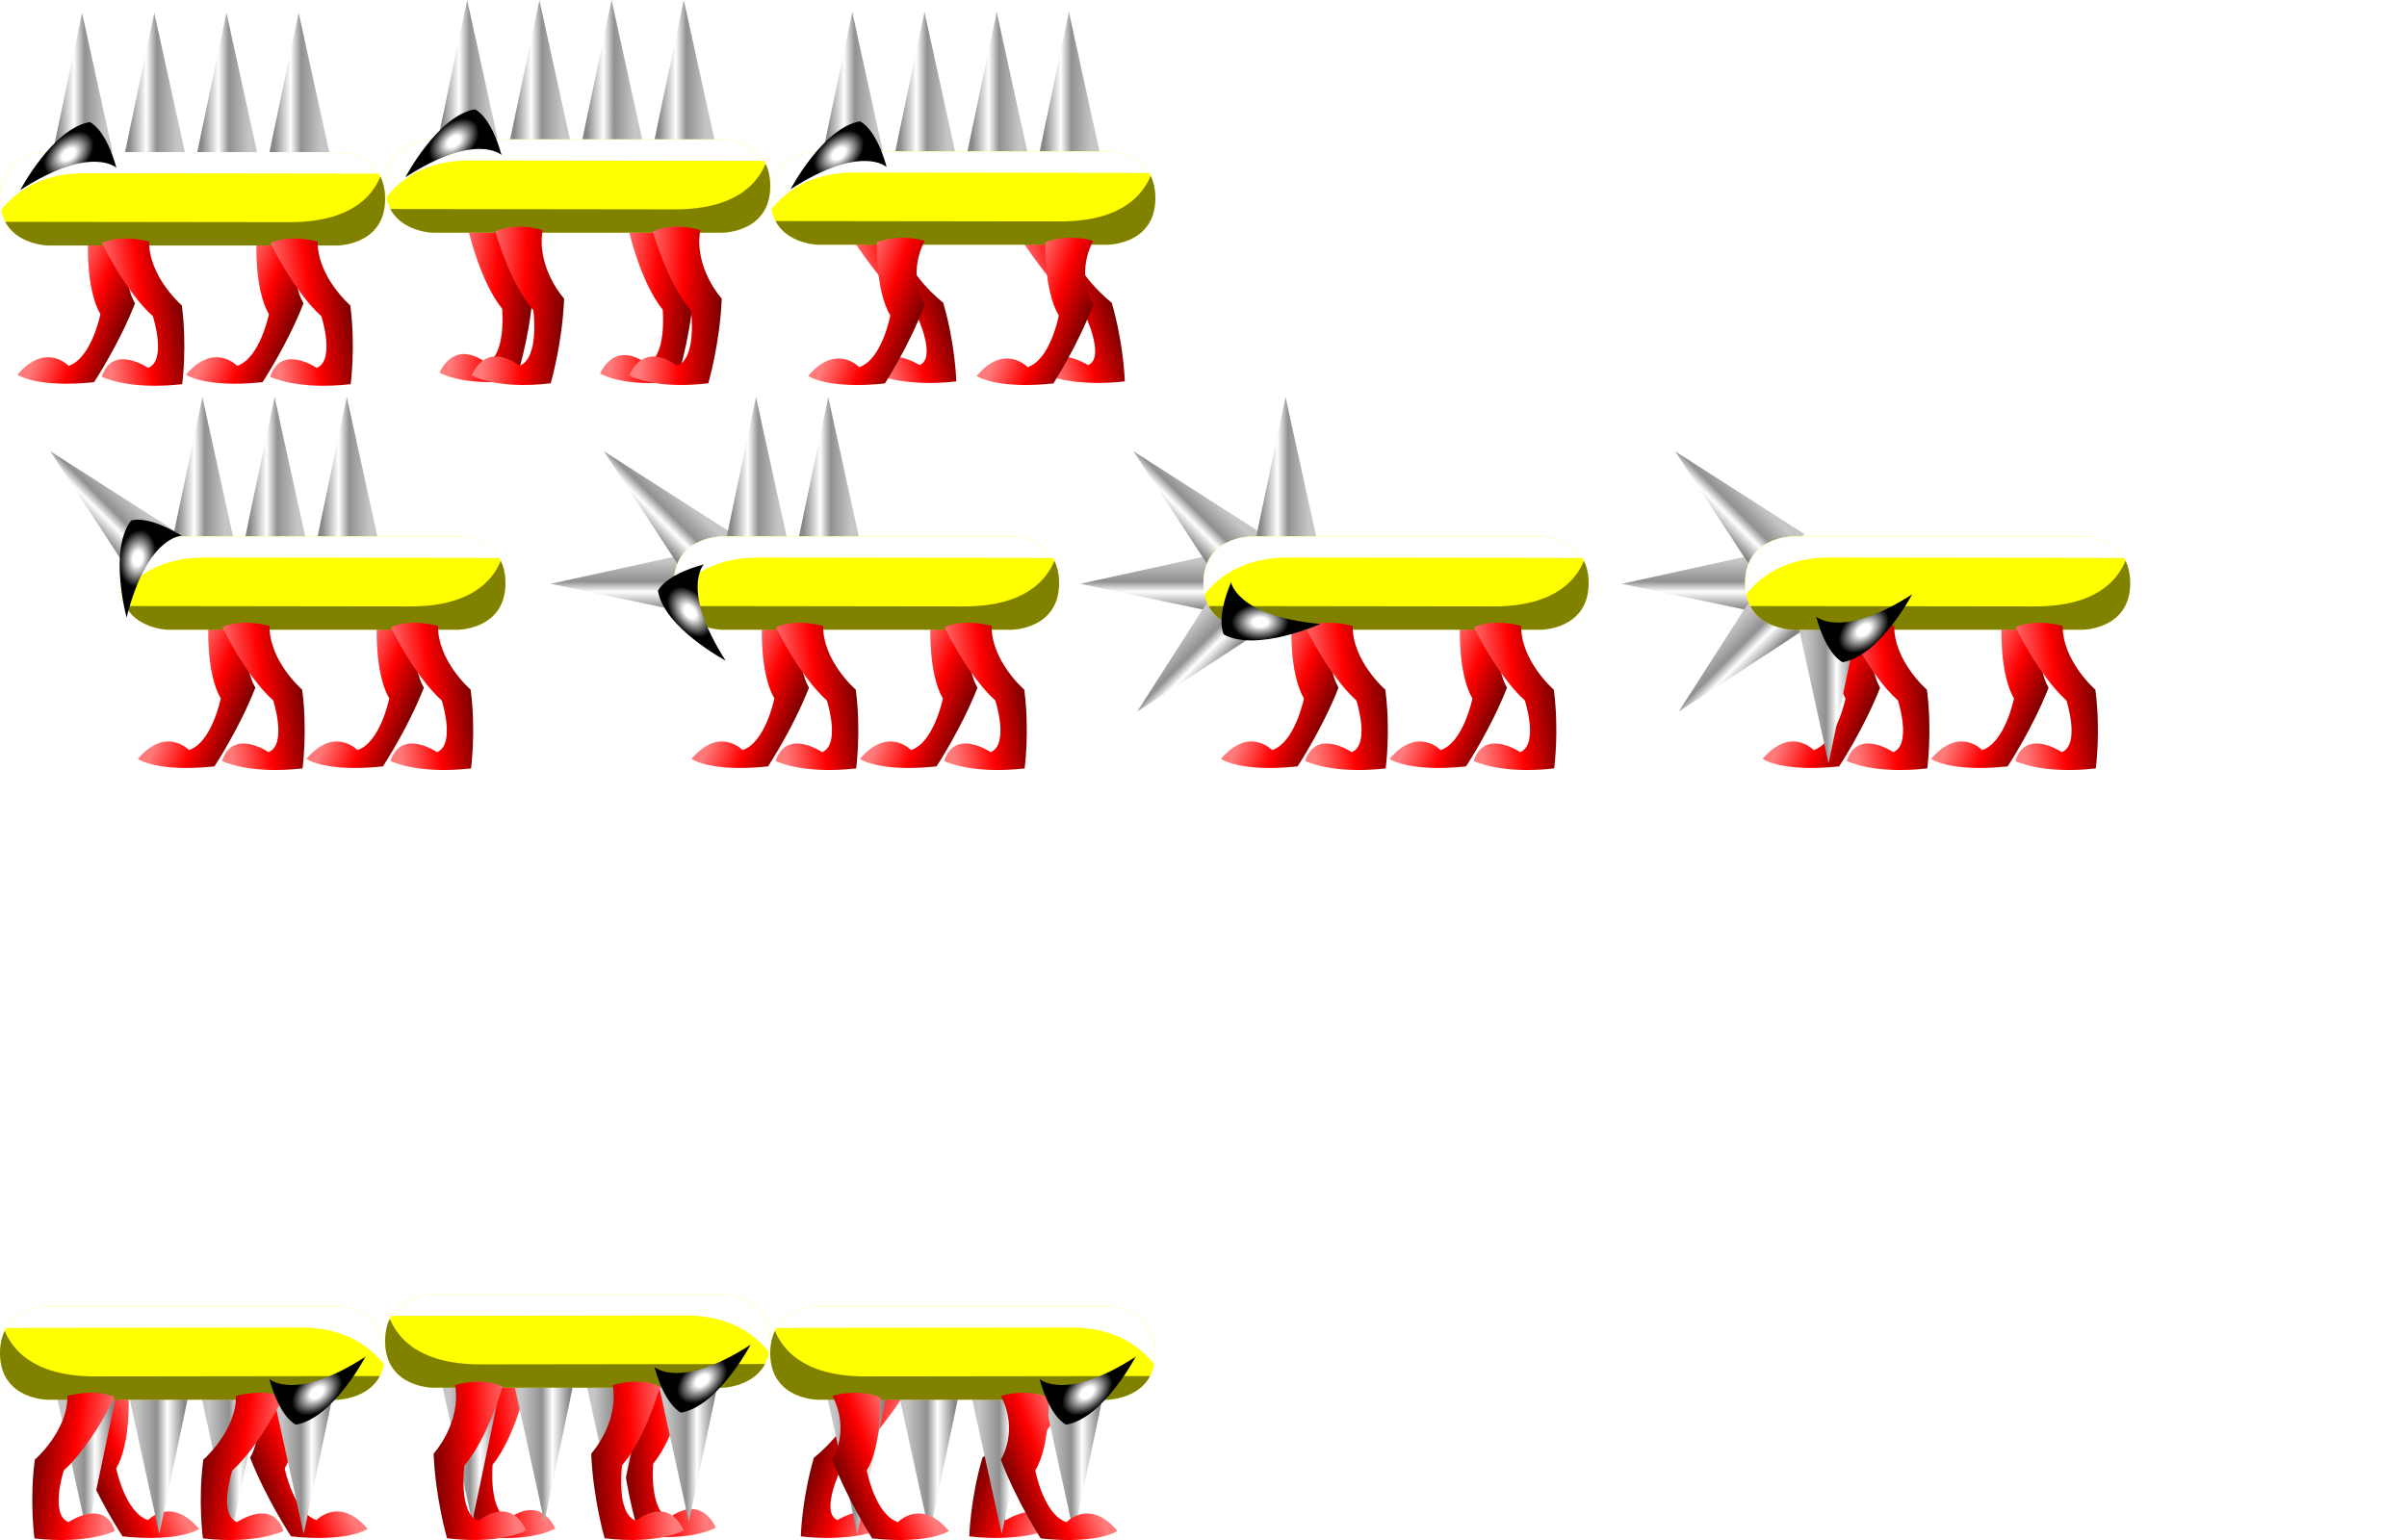 <?xml version="1.0" encoding="UTF-8" standalone="no"?>
<!-- Created with Inkscape (http://www.inkscape.org/) -->

<svg
   xmlns:dc="http://purl.org/dc/elements/1.1/"
   xmlns:cc="http://creativecommons.org/ns#"
   xmlns:rdf="http://www.w3.org/1999/02/22-rdf-syntax-ns#"
   xmlns:svg="http://www.w3.org/2000/svg"
   xmlns="http://www.w3.org/2000/svg"
   xmlns:xlink="http://www.w3.org/1999/xlink"
   xmlns:sodipodi="http://sodipodi.sourceforge.net/DTD/sodipodi-0.dtd"
   xmlns:inkscape="http://www.inkscape.org/namespaces/inkscape"
   width="200"
   height="128"
   id="svg2"
   version="1.1"
   inkscape:version="0.48.4 r9939"
   sodipodi:docname="Turner.svg"
   inkscape:export-filename="/home/victor/aleva/super-bombinhas/src/data/img/sprite/Turner.png"
   inkscape:export-xdpi="90"
   inkscape:export-ydpi="90">
  <defs
     id="defs4">
    <linearGradient
       id="linearGradient3820">
      <stop
         style="stop-color:#ff7b7b;stop-opacity:1;"
         offset="0"
         id="stop3822" />
      <stop
         id="stop3828"
         offset="0.502"
         style="stop-color:#ff0000;stop-opacity:1;" />
      <stop
         style="stop-color:#7b0000;stop-opacity:1;"
         offset="1"
         id="stop3824" />
    </linearGradient>
    <linearGradient
       id="linearGradient3808">
      <stop
         style="stop-color:#ffffff;stop-opacity:1;"
         offset="0"
         id="stop3810" />
      <stop
         id="stop3816"
         offset="0.259"
         style="stop-color:#ffffff;stop-opacity:1;" />
      <stop
         style="stop-color:#000000;stop-opacity:1;"
         offset="1"
         id="stop3812" />
    </linearGradient>
    <linearGradient
       id="linearGradient3757">
      <stop
         style="stop-color:#878787;stop-opacity:1;"
         offset="0"
         id="stop3759" />
      <stop
         id="stop3767"
         offset="0.353"
         style="stop-color:#ffffff;stop-opacity:1;" />
      <stop
         id="stop3765"
         offset="0.573"
         style="stop-color:#909090;stop-opacity:1;" />
      <stop
         style="stop-color:#c6c6c6;stop-opacity:1;"
         offset="1"
         id="stop3761" />
    </linearGradient>
    <linearGradient
       inkscape:collect="always"
       xlink:href="#linearGradient3757"
       id="linearGradient3763"
       x1="4.096"
       y1="6.429"
       x2="8.064"
       y2="6.429"
       gradientUnits="userSpaceOnUse"
       gradientTransform="translate(0.651,924.343)" />
    <filter
       inkscape:collect="always"
       id="filter3773"
       x="-0.119"
       width="1.239"
       y="-0.366"
       height="1.733"
       color-interpolation-filters="sRGB">
      <feGaussianBlur
         inkscape:collect="always"
         stdDeviation="1.851"
         id="feGaussianBlur3775" />
    </filter>
    <clipPath
       clipPathUnits="userSpaceOnUse"
       id="clipPath3786">
      <path
         style="fill:#ffff00;fill-opacity:1;stroke:none"
         d="m 28,12 c 0,0 4,-0.015 4,4 0,4.015 -4,4 -4,4 L 4,20 C 4,20 0,19.956 0,16 0,11.985 4,12 4,12 z"
         id="path3788"
         inkscape:connector-curvature="0"
         sodipodi:nodetypes="csccscc" />
    </clipPath>
    <clipPath
       clipPathUnits="userSpaceOnUse"
       id="clipPath3790">
      <path
         sodipodi:nodetypes="csccscc"
         inkscape:connector-curvature="0"
         id="path3792"
         d="m 2.371,19.114 c 0,0 -4,0.015 -4,-4 0,-4.015 4,-4 4,-4 l 24,0 c 0,0 4,0.044 4,4 0,4.015 -4,4 -4,4 z"
         style="fill:#ffff00;fill-opacity:1;stroke:none" />
    </clipPath>
    <linearGradient
       inkscape:collect="always"
       xlink:href="#linearGradient3757"
       id="linearGradient3796"
       gradientUnits="userSpaceOnUse"
       x1="4.096"
       y1="6.429"
       x2="8.064"
       y2="6.429"
       gradientTransform="translate(6.651,924.343)" />
    <linearGradient
       inkscape:collect="always"
       xlink:href="#linearGradient3757"
       id="linearGradient3800"
       gradientUnits="userSpaceOnUse"
       gradientTransform="translate(12.651,924.343)"
       x1="4.096"
       y1="6.429"
       x2="8.064"
       y2="6.429" />
    <linearGradient
       inkscape:collect="always"
       xlink:href="#linearGradient3757"
       id="linearGradient3804"
       gradientUnits="userSpaceOnUse"
       gradientTransform="translate(18.651,924.343)"
       x1="4.096"
       y1="6.429"
       x2="8.064"
       y2="6.429" />
    <radialGradient
       inkscape:collect="always"
       xlink:href="#linearGradient3808"
       id="radialGradient3814"
       cx="6.692"
       cy="8.06"
       fx="6.692"
       fy="8.06"
       r="1.862"
       gradientTransform="matrix(0.572,0.607,-0.963,0.869,9.645,925.466)"
       gradientUnits="userSpaceOnUse" />
    <linearGradient
       inkscape:collect="always"
       xlink:href="#linearGradient3820"
       id="linearGradient3826"
       x1="4.364"
       y1="24.271"
       x2="10.531"
       y2="25.726"
       gradientUnits="userSpaceOnUse"
       gradientTransform="matrix(1,0,-0.151,1,4.293,924.227)" />
    <linearGradient
       inkscape:collect="always"
       xlink:href="#linearGradient3820"
       id="linearGradient3832"
       gradientUnits="userSpaceOnUse"
       x1="4.364"
       y1="24.271"
       x2="10.531"
       y2="25.726"
       gradientTransform="matrix(1,0,0.358,1,-4.575,924.401)" />
    <linearGradient
       inkscape:collect="always"
       xlink:href="#linearGradient3820"
       id="linearGradient3838"
       gradientUnits="userSpaceOnUse"
       gradientTransform="matrix(1,0,-0.151,1,18.293,924.227)"
       x1="4.364"
       y1="24.271"
       x2="10.531"
       y2="25.726" />
    <linearGradient
       inkscape:collect="always"
       xlink:href="#linearGradient3820"
       id="linearGradient3840"
       gradientUnits="userSpaceOnUse"
       gradientTransform="matrix(1,0,0.358,1,9.425,924.401)"
       x1="4.364"
       y1="24.271"
       x2="10.531"
       y2="25.726" />
    <linearGradient
       inkscape:collect="always"
       xlink:href="#linearGradient3820"
       id="linearGradient3885"
       gradientUnits="userSpaceOnUse"
       gradientTransform="matrix(1,0,-0.151,1,50.293,924.227)"
       x1="4.364"
       y1="24.271"
       x2="10.531"
       y2="25.726" />
    <linearGradient
       inkscape:collect="always"
       xlink:href="#linearGradient3820"
       id="linearGradient3887"
       gradientUnits="userSpaceOnUse"
       gradientTransform="matrix(1,0,-0.151,1,36.293,924.227)"
       x1="4.364"
       y1="24.271"
       x2="10.531"
       y2="25.726" />
    <linearGradient
       inkscape:collect="always"
       xlink:href="#linearGradient3757"
       id="linearGradient3889"
       gradientUnits="userSpaceOnUse"
       gradientTransform="translate(38.651,924.343)"
       x1="4.096"
       y1="6.429"
       x2="8.064"
       y2="6.429" />
    <linearGradient
       inkscape:collect="always"
       xlink:href="#linearGradient3757"
       id="linearGradient3891"
       gradientUnits="userSpaceOnUse"
       gradientTransform="translate(44.651,924.343)"
       x1="4.096"
       y1="6.429"
       x2="8.064"
       y2="6.429" />
    <linearGradient
       inkscape:collect="always"
       xlink:href="#linearGradient3757"
       id="linearGradient3893"
       gradientUnits="userSpaceOnUse"
       gradientTransform="translate(50.651,924.343)"
       x1="4.096"
       y1="6.429"
       x2="8.064"
       y2="6.429" />
    <linearGradient
       inkscape:collect="always"
       xlink:href="#linearGradient3757"
       id="linearGradient3895"
       gradientUnits="userSpaceOnUse"
       gradientTransform="translate(32.651,924.343)"
       x1="4.096"
       y1="6.429"
       x2="8.064"
       y2="6.429" />
    <radialGradient
       inkscape:collect="always"
       xlink:href="#linearGradient3808"
       id="radialGradient3897"
       gradientUnits="userSpaceOnUse"
       gradientTransform="matrix(0.572,0.607,-0.963,0.869,41.645,925.466)"
       cx="6.692"
       cy="8.06"
       fx="6.692"
       fy="8.06"
       r="1.862" />
    <linearGradient
       inkscape:collect="always"
       xlink:href="#linearGradient3820"
       id="linearGradient3899"
       gradientUnits="userSpaceOnUse"
       gradientTransform="matrix(1,0,0.358,1,27.425,924.401)"
       x1="4.364"
       y1="24.271"
       x2="10.531"
       y2="25.726" />
    <linearGradient
       inkscape:collect="always"
       xlink:href="#linearGradient3820"
       id="linearGradient3901"
       gradientUnits="userSpaceOnUse"
       gradientTransform="matrix(1,0,0.358,1,41.425,924.401)"
       x1="4.364"
       y1="24.271"
       x2="10.531"
       y2="25.726" />
    <linearGradient
       inkscape:collect="always"
       xlink:href="#linearGradient3820"
       id="linearGradient3927"
       gradientUnits="userSpaceOnUse"
       gradientTransform="matrix(1,0,-0.151,1,82.293,924.227)"
       x1="4.364"
       y1="24.271"
       x2="10.531"
       y2="25.726" />
    <linearGradient
       inkscape:collect="always"
       xlink:href="#linearGradient3820"
       id="linearGradient3929"
       gradientUnits="userSpaceOnUse"
       gradientTransform="matrix(1,0,-0.151,1,68.293,924.227)"
       x1="4.364"
       y1="24.271"
       x2="10.531"
       y2="25.726" />
    <linearGradient
       inkscape:collect="always"
       xlink:href="#linearGradient3757"
       id="linearGradient3931"
       gradientUnits="userSpaceOnUse"
       gradientTransform="translate(70.651,924.343)"
       x1="4.096"
       y1="6.429"
       x2="8.064"
       y2="6.429" />
    <linearGradient
       inkscape:collect="always"
       xlink:href="#linearGradient3757"
       id="linearGradient3933"
       gradientUnits="userSpaceOnUse"
       gradientTransform="translate(76.651,924.343)"
       x1="4.096"
       y1="6.429"
       x2="8.064"
       y2="6.429" />
    <linearGradient
       inkscape:collect="always"
       xlink:href="#linearGradient3757"
       id="linearGradient3935"
       gradientUnits="userSpaceOnUse"
       gradientTransform="translate(82.651,924.343)"
       x1="4.096"
       y1="6.429"
       x2="8.064"
       y2="6.429" />
    <linearGradient
       inkscape:collect="always"
       xlink:href="#linearGradient3757"
       id="linearGradient3937"
       gradientUnits="userSpaceOnUse"
       gradientTransform="translate(64.651,924.343)"
       x1="4.096"
       y1="6.429"
       x2="8.064"
       y2="6.429" />
    <radialGradient
       inkscape:collect="always"
       xlink:href="#linearGradient3808"
       id="radialGradient3939"
       gradientUnits="userSpaceOnUse"
       gradientTransform="matrix(0.572,0.607,-0.963,0.869,73.645,925.466)"
       cx="6.692"
       cy="8.06"
       fx="6.692"
       fy="8.06"
       r="1.862" />
    <linearGradient
       inkscape:collect="always"
       xlink:href="#linearGradient3820"
       id="linearGradient3941"
       gradientUnits="userSpaceOnUse"
       gradientTransform="matrix(1,0,0.358,1,59.425,924.401)"
       x1="4.364"
       y1="24.271"
       x2="10.531"
       y2="25.726" />
    <linearGradient
       inkscape:collect="always"
       xlink:href="#linearGradient3820"
       id="linearGradient3943"
       gradientUnits="userSpaceOnUse"
       gradientTransform="matrix(1,0,0.358,1,73.425,924.401)"
       x1="4.364"
       y1="24.271"
       x2="10.531"
       y2="25.726" />
    <linearGradient
       inkscape:collect="always"
       xlink:href="#linearGradient3820"
       id="linearGradient3959"
       gradientUnits="userSpaceOnUse"
       gradientTransform="matrix(1,0,-0.151,1,18.293,924.227)"
       x1="4.364"
       y1="24.271"
       x2="10.531"
       y2="25.726" />
    <linearGradient
       inkscape:collect="always"
       xlink:href="#linearGradient3820"
       id="linearGradient3961"
       gradientUnits="userSpaceOnUse"
       gradientTransform="matrix(1,0,-0.151,1,4.293,924.227)"
       x1="4.364"
       y1="24.271"
       x2="10.531"
       y2="25.726" />
    <linearGradient
       inkscape:collect="always"
       xlink:href="#linearGradient3757"
       id="linearGradient3963"
       gradientUnits="userSpaceOnUse"
       gradientTransform="translate(6.651,924.343)"
       x1="4.096"
       y1="6.429"
       x2="8.064"
       y2="6.429" />
    <linearGradient
       inkscape:collect="always"
       xlink:href="#linearGradient3757"
       id="linearGradient3965"
       gradientUnits="userSpaceOnUse"
       gradientTransform="translate(12.651,924.343)"
       x1="4.096"
       y1="6.429"
       x2="8.064"
       y2="6.429" />
    <linearGradient
       inkscape:collect="always"
       xlink:href="#linearGradient3757"
       id="linearGradient3967"
       gradientUnits="userSpaceOnUse"
       gradientTransform="translate(18.651,924.343)"
       x1="4.096"
       y1="6.429"
       x2="8.064"
       y2="6.429" />
    <linearGradient
       inkscape:collect="always"
       xlink:href="#linearGradient3757"
       id="linearGradient3969"
       gradientUnits="userSpaceOnUse"
       gradientTransform="translate(0.651,924.343)"
       x1="4.096"
       y1="6.429"
       x2="8.064"
       y2="6.429" />
    <radialGradient
       inkscape:collect="always"
       xlink:href="#linearGradient3808"
       id="radialGradient3971"
       gradientUnits="userSpaceOnUse"
       gradientTransform="matrix(0.572,0.607,-0.963,0.869,9.645,925.466)"
       cx="6.692"
       cy="8.06"
       fx="6.692"
       fy="8.06"
       r="1.862" />
    <linearGradient
       inkscape:collect="always"
       xlink:href="#linearGradient3820"
       id="linearGradient3973"
       gradientUnits="userSpaceOnUse"
       gradientTransform="matrix(1,0,0.358,1,-4.575,924.401)"
       x1="4.364"
       y1="24.271"
       x2="10.531"
       y2="25.726" />
    <linearGradient
       inkscape:collect="always"
       xlink:href="#linearGradient3820"
       id="linearGradient3975"
       gradientUnits="userSpaceOnUse"
       gradientTransform="matrix(1,0,0.358,1,9.425,924.401)"
       x1="4.364"
       y1="24.271"
       x2="10.531"
       y2="25.726" />
    <linearGradient
       inkscape:collect="always"
       xlink:href="#linearGradient3820"
       id="linearGradient4003"
       gradientUnits="userSpaceOnUse"
       gradientTransform="matrix(1,0,-0.151,1,18.293,924.227)"
       x1="4.364"
       y1="24.271"
       x2="10.531"
       y2="25.726" />
    <linearGradient
       inkscape:collect="always"
       xlink:href="#linearGradient3820"
       id="linearGradient4005"
       gradientUnits="userSpaceOnUse"
       gradientTransform="matrix(1,0,-0.151,1,4.293,924.227)"
       x1="4.364"
       y1="24.271"
       x2="10.531"
       y2="25.726" />
    <linearGradient
       inkscape:collect="always"
       xlink:href="#linearGradient3757"
       id="linearGradient4007"
       gradientUnits="userSpaceOnUse"
       gradientTransform="translate(6.651,924.343)"
       x1="4.096"
       y1="6.429"
       x2="8.064"
       y2="6.429" />
    <linearGradient
       inkscape:collect="always"
       xlink:href="#linearGradient3757"
       id="linearGradient4009"
       gradientUnits="userSpaceOnUse"
       gradientTransform="translate(12.651,924.343)"
       x1="4.096"
       y1="6.429"
       x2="8.064"
       y2="6.429" />
    <linearGradient
       inkscape:collect="always"
       xlink:href="#linearGradient3757"
       id="linearGradient4011"
       gradientUnits="userSpaceOnUse"
       gradientTransform="translate(18.651,924.343)"
       x1="4.096"
       y1="6.429"
       x2="8.064"
       y2="6.429" />
    <linearGradient
       inkscape:collect="always"
       xlink:href="#linearGradient3757"
       id="linearGradient4013"
       gradientUnits="userSpaceOnUse"
       gradientTransform="translate(0.651,924.343)"
       x1="4.096"
       y1="6.429"
       x2="8.064"
       y2="6.429" />
    <radialGradient
       inkscape:collect="always"
       xlink:href="#linearGradient3808"
       id="radialGradient4015"
       gradientUnits="userSpaceOnUse"
       gradientTransform="matrix(0.572,0.607,-0.963,0.869,9.645,925.466)"
       cx="6.692"
       cy="8.06"
       fx="6.692"
       fy="8.06"
       r="1.862" />
    <linearGradient
       inkscape:collect="always"
       xlink:href="#linearGradient3820"
       id="linearGradient4017"
       gradientUnits="userSpaceOnUse"
       gradientTransform="matrix(1,0,0.358,1,-4.575,924.401)"
       x1="4.364"
       y1="24.271"
       x2="10.531"
       y2="25.726" />
    <linearGradient
       inkscape:collect="always"
       xlink:href="#linearGradient3820"
       id="linearGradient4019"
       gradientUnits="userSpaceOnUse"
       gradientTransform="matrix(1,0,0.358,1,9.425,924.401)"
       x1="4.364"
       y1="24.271"
       x2="10.531"
       y2="25.726" />
    <linearGradient
       inkscape:collect="always"
       xlink:href="#linearGradient3820"
       id="linearGradient4022"
       gradientUnits="userSpaceOnUse"
       gradientTransform="matrix(1,0,0.358,0.97,41.425,925.362)"
       x1="4.364"
       y1="24.271"
       x2="10.531"
       y2="25.726" />
    <linearGradient
       inkscape:collect="always"
       xlink:href="#linearGradient3820"
       id="linearGradient4025"
       gradientUnits="userSpaceOnUse"
       gradientTransform="matrix(1,0,0.188,1.042,31.443,923.046)"
       x1="4.364"
       y1="24.271"
       x2="10.531"
       y2="25.726" />
    <radialGradient
       inkscape:collect="always"
       xlink:href="#linearGradient3808"
       id="radialGradient4028"
       gradientUnits="userSpaceOnUse"
       gradientTransform="matrix(0.572,0.588,-0.963,0.843,41.645,925.395)"
       cx="6.692"
       cy="8.06"
       fx="6.692"
       fy="8.06"
       r="1.862" />
    <linearGradient
       inkscape:collect="always"
       xlink:href="#linearGradient3757"
       id="linearGradient4034"
       gradientUnits="userSpaceOnUse"
       gradientTransform="matrix(1,0,0,0.97,32.651,924.306)"
       x1="4.096"
       y1="6.429"
       x2="8.064"
       y2="6.429" />
    <linearGradient
       inkscape:collect="always"
       xlink:href="#linearGradient3757"
       id="linearGradient4037"
       gradientUnits="userSpaceOnUse"
       gradientTransform="matrix(1,0,0,0.97,50.651,924.306)"
       x1="4.096"
       y1="6.429"
       x2="8.064"
       y2="6.429" />
    <linearGradient
       inkscape:collect="always"
       xlink:href="#linearGradient3757"
       id="linearGradient4040"
       gradientUnits="userSpaceOnUse"
       gradientTransform="matrix(1,0,0,0.97,44.651,924.306)"
       x1="4.096"
       y1="6.429"
       x2="8.064"
       y2="6.429" />
    <linearGradient
       inkscape:collect="always"
       xlink:href="#linearGradient3757"
       id="linearGradient4043"
       gradientUnits="userSpaceOnUse"
       gradientTransform="matrix(1,0,0,0.97,38.651,924.306)"
       x1="4.096"
       y1="6.429"
       x2="8.064"
       y2="6.429" />
    <linearGradient
       inkscape:collect="always"
       xlink:href="#linearGradient3820"
       id="linearGradient4046"
       gradientUnits="userSpaceOnUse"
       gradientTransform="matrix(0.969,0,0.138,1.024,30.413,923.396)"
       x1="4.364"
       y1="24.271"
       x2="10.531"
       y2="25.726" />
    <linearGradient
       inkscape:collect="always"
       xlink:href="#linearGradient3820"
       id="linearGradient4049"
       gradientUnits="userSpaceOnUse"
       gradientTransform="matrix(1,0,-0.151,0.97,50.293,925.193)"
       x1="4.364"
       y1="24.271"
       x2="10.531"
       y2="25.726" />
    <linearGradient
       inkscape:collect="always"
       xlink:href="#linearGradient3820"
       id="linearGradient4055"
       gradientUnits="userSpaceOnUse"
       gradientTransform="matrix(0.969,0,0.138,1.024,43.755,923.478)"
       x1="4.364"
       y1="24.271"
       x2="10.531"
       y2="25.726" />
    <linearGradient
       inkscape:collect="always"
       xlink:href="#linearGradient3820"
       id="linearGradient4057"
       gradientUnits="userSpaceOnUse"
       gradientTransform="matrix(1,0,0.188,1.042,44.538,923.046)"
       x1="4.364"
       y1="24.271"
       x2="10.531"
       y2="25.726" />
    <linearGradient
       inkscape:collect="always"
       xlink:href="#linearGradient3820"
       id="linearGradient4085"
       gradientUnits="userSpaceOnUse"
       gradientTransform="matrix(1,0,-0.151,1,18.293,924.227)"
       x1="4.364"
       y1="24.271"
       x2="10.531"
       y2="25.726" />
    <linearGradient
       inkscape:collect="always"
       xlink:href="#linearGradient3820"
       id="linearGradient4087"
       gradientUnits="userSpaceOnUse"
       gradientTransform="matrix(1,0,-0.151,1,4.293,924.227)"
       x1="4.364"
       y1="24.271"
       x2="10.531"
       y2="25.726" />
    <linearGradient
       inkscape:collect="always"
       xlink:href="#linearGradient3757"
       id="linearGradient4089"
       gradientUnits="userSpaceOnUse"
       gradientTransform="translate(6.651,924.343)"
       x1="4.096"
       y1="6.429"
       x2="8.064"
       y2="6.429" />
    <linearGradient
       inkscape:collect="always"
       xlink:href="#linearGradient3757"
       id="linearGradient4091"
       gradientUnits="userSpaceOnUse"
       gradientTransform="translate(12.651,924.343)"
       x1="4.096"
       y1="6.429"
       x2="8.064"
       y2="6.429" />
    <linearGradient
       inkscape:collect="always"
       xlink:href="#linearGradient3757"
       id="linearGradient4093"
       gradientUnits="userSpaceOnUse"
       gradientTransform="translate(18.651,924.343)"
       x1="4.096"
       y1="6.429"
       x2="8.064"
       y2="6.429" />
    <linearGradient
       inkscape:collect="always"
       xlink:href="#linearGradient3757"
       id="linearGradient4095"
       gradientUnits="userSpaceOnUse"
       gradientTransform="translate(0.651,924.343)"
       x1="4.096"
       y1="6.429"
       x2="8.064"
       y2="6.429" />
    <radialGradient
       inkscape:collect="always"
       xlink:href="#linearGradient3808"
       id="radialGradient4097"
       gradientUnits="userSpaceOnUse"
       gradientTransform="matrix(0.572,0.607,-0.963,0.869,9.645,925.466)"
       cx="6.692"
       cy="8.06"
       fx="6.692"
       fy="8.06"
       r="1.862" />
    <linearGradient
       inkscape:collect="always"
       xlink:href="#linearGradient3820"
       id="linearGradient4099"
       gradientUnits="userSpaceOnUse"
       gradientTransform="matrix(1,0,0.358,1,-4.575,924.401)"
       x1="4.364"
       y1="24.271"
       x2="10.531"
       y2="25.726" />
    <linearGradient
       inkscape:collect="always"
       xlink:href="#linearGradient3820"
       id="linearGradient4101"
       gradientUnits="userSpaceOnUse"
       gradientTransform="matrix(1,0,0.358,1,9.425,924.401)"
       x1="4.364"
       y1="24.271"
       x2="10.531"
       y2="25.726" />
    <linearGradient
       inkscape:collect="always"
       xlink:href="#linearGradient3820"
       id="linearGradient4104"
       gradientUnits="userSpaceOnUse"
       gradientTransform="matrix(1,0,0.358,0.97,73.425,925.362)"
       x1="4.364"
       y1="24.271"
       x2="10.531"
       y2="25.726" />
    <linearGradient
       inkscape:collect="always"
       xlink:href="#linearGradient3820"
       id="linearGradient4107"
       gradientUnits="userSpaceOnUse"
       gradientTransform="matrix(1,0,-0.137,0.97,69.582,925.362)"
       x1="4.364"
       y1="24.271"
       x2="10.531"
       y2="25.726" />
    <radialGradient
       inkscape:collect="always"
       xlink:href="#linearGradient3808"
       id="radialGradient4110"
       gradientUnits="userSpaceOnUse"
       gradientTransform="matrix(0.572,0.588,-0.963,0.843,73.645,926.395)"
       cx="6.692"
       cy="8.06"
       fx="6.692"
       fy="8.06"
       r="1.862" />
    <linearGradient
       inkscape:collect="always"
       xlink:href="#linearGradient3757"
       id="linearGradient4116"
       gradientUnits="userSpaceOnUse"
       gradientTransform="matrix(1,0,0,0.97,64.651,925.306)"
       x1="4.096"
       y1="6.429"
       x2="8.064"
       y2="6.429" />
    <linearGradient
       inkscape:collect="always"
       xlink:href="#linearGradient3757"
       id="linearGradient4119"
       gradientUnits="userSpaceOnUse"
       gradientTransform="matrix(1,0,0,0.97,82.651,925.306)"
       x1="4.096"
       y1="6.429"
       x2="8.064"
       y2="6.429" />
    <linearGradient
       inkscape:collect="always"
       xlink:href="#linearGradient3757"
       id="linearGradient4122"
       gradientUnits="userSpaceOnUse"
       gradientTransform="matrix(1,0,0,0.97,76.651,925.306)"
       x1="4.096"
       y1="6.429"
       x2="8.064"
       y2="6.429" />
    <linearGradient
       inkscape:collect="always"
       xlink:href="#linearGradient3757"
       id="linearGradient4125"
       gradientUnits="userSpaceOnUse"
       gradientTransform="matrix(1,0,0,0.97,70.651,925.306)"
       x1="4.096"
       y1="6.429"
       x2="8.064"
       y2="6.429" />
    <linearGradient
       inkscape:collect="always"
       xlink:href="#linearGradient3820"
       id="linearGradient4128"
       gradientUnits="userSpaceOnUse"
       gradientTransform="matrix(1,0,0.515,0.97,54.74,925.193)"
       x1="4.364"
       y1="24.271"
       x2="10.531"
       y2="25.726" />
    <linearGradient
       inkscape:collect="always"
       xlink:href="#linearGradient3820"
       id="linearGradient4131"
       gradientUnits="userSpaceOnUse"
       gradientTransform="matrix(1,0,-0.151,0.97,82.293,925.193)"
       x1="4.364"
       y1="24.271"
       x2="10.531"
       y2="25.726" />
    <linearGradient
       inkscape:collect="always"
       xlink:href="#linearGradient3820"
       id="linearGradient4137"
       gradientUnits="userSpaceOnUse"
       gradientTransform="matrix(1,0,0.502,0.97,68.754,925.275)"
       x1="4.364"
       y1="24.271"
       x2="10.531"
       y2="25.726" />
    <linearGradient
       inkscape:collect="always"
       xlink:href="#linearGradient3820"
       id="linearGradient4139"
       gradientUnits="userSpaceOnUse"
       gradientTransform="matrix(1,0,-0.137,0.97,84.075,925.362)"
       x1="4.364"
       y1="24.271"
       x2="10.531"
       y2="25.726" />
    <linearGradient
       inkscape:collect="always"
       xlink:href="#linearGradient3820"
       id="linearGradient4145"
       gradientUnits="userSpaceOnUse"
       gradientTransform="matrix(1,0,0.515,0.97,68.74,925.193)"
       x1="4.364"
       y1="24.271"
       x2="10.531"
       y2="25.726" />
    <linearGradient
       inkscape:collect="always"
       xlink:href="#linearGradient3820"
       id="linearGradient4147"
       gradientUnits="userSpaceOnUse"
       gradientTransform="matrix(1,0,-0.137,0.97,83.582,925.362)"
       x1="4.364"
       y1="24.271"
       x2="10.531"
       y2="25.726" />
    <linearGradient
       inkscape:collect="always"
       xlink:href="#linearGradient3820"
       id="linearGradient4255"
       gradientUnits="userSpaceOnUse"
       gradientTransform="matrix(1,0,-0.151,1,18.293,924.227)"
       x1="4.364"
       y1="24.271"
       x2="10.531"
       y2="25.726" />
    <linearGradient
       inkscape:collect="always"
       xlink:href="#linearGradient3820"
       id="linearGradient4257"
       gradientUnits="userSpaceOnUse"
       gradientTransform="matrix(1,0,-0.151,1,4.293,924.227)"
       x1="4.364"
       y1="24.271"
       x2="10.531"
       y2="25.726" />
    <linearGradient
       inkscape:collect="always"
       xlink:href="#linearGradient3757"
       id="linearGradient4259"
       gradientUnits="userSpaceOnUse"
       gradientTransform="translate(6.651,924.343)"
       x1="4.096"
       y1="6.429"
       x2="8.064"
       y2="6.429" />
    <linearGradient
       inkscape:collect="always"
       xlink:href="#linearGradient3757"
       id="linearGradient4261"
       gradientUnits="userSpaceOnUse"
       gradientTransform="translate(12.651,924.343)"
       x1="4.096"
       y1="6.429"
       x2="8.064"
       y2="6.429" />
    <linearGradient
       inkscape:collect="always"
       xlink:href="#linearGradient3757"
       id="linearGradient4263"
       gradientUnits="userSpaceOnUse"
       gradientTransform="translate(18.651,924.343)"
       x1="4.096"
       y1="6.429"
       x2="8.064"
       y2="6.429" />
    <linearGradient
       inkscape:collect="always"
       xlink:href="#linearGradient3757"
       id="linearGradient4265"
       gradientUnits="userSpaceOnUse"
       gradientTransform="translate(0.651,924.343)"
       x1="4.096"
       y1="6.429"
       x2="8.064"
       y2="6.429" />
    <radialGradient
       inkscape:collect="always"
       xlink:href="#linearGradient3808"
       id="radialGradient4267"
       gradientUnits="userSpaceOnUse"
       gradientTransform="matrix(0.572,0.607,-0.963,0.869,9.645,925.466)"
       cx="6.692"
       cy="8.06"
       fx="6.692"
       fy="8.06"
       r="1.862" />
    <linearGradient
       inkscape:collect="always"
       xlink:href="#linearGradient3820"
       id="linearGradient4269"
       gradientUnits="userSpaceOnUse"
       gradientTransform="matrix(1,0,0.358,1,-4.575,924.401)"
       x1="4.364"
       y1="24.271"
       x2="10.531"
       y2="25.726" />
    <linearGradient
       inkscape:collect="always"
       xlink:href="#linearGradient3820"
       id="linearGradient4271"
       gradientUnits="userSpaceOnUse"
       gradientTransform="matrix(1,0,0.358,1,9.425,924.401)"
       x1="4.364"
       y1="24.271"
       x2="10.531"
       y2="25.726" />
    <linearGradient
       inkscape:collect="always"
       xlink:href="#linearGradient3820"
       id="linearGradient4273"
       gradientUnits="userSpaceOnUse"
       gradientTransform="matrix(0.969,0,0.138,1.024,30.413,923.396)"
       x1="4.364"
       y1="24.271"
       x2="10.531"
       y2="25.726" />
    <linearGradient
       inkscape:collect="always"
       xlink:href="#linearGradient3757"
       id="linearGradient4275"
       gradientUnits="userSpaceOnUse"
       gradientTransform="matrix(1,0,0,0.97,38.651,924.306)"
       x1="4.096"
       y1="6.429"
       x2="8.064"
       y2="6.429" />
    <linearGradient
       inkscape:collect="always"
       xlink:href="#linearGradient3757"
       id="linearGradient4277"
       gradientUnits="userSpaceOnUse"
       gradientTransform="matrix(1,0,0,0.97,44.651,924.306)"
       x1="4.096"
       y1="6.429"
       x2="8.064"
       y2="6.429" />
    <linearGradient
       inkscape:collect="always"
       xlink:href="#linearGradient3757"
       id="linearGradient4279"
       gradientUnits="userSpaceOnUse"
       gradientTransform="matrix(1,0,0,0.97,50.651,924.306)"
       x1="4.096"
       y1="6.429"
       x2="8.064"
       y2="6.429" />
    <linearGradient
       inkscape:collect="always"
       xlink:href="#linearGradient3757"
       id="linearGradient4281"
       gradientUnits="userSpaceOnUse"
       gradientTransform="matrix(1,0,0,0.97,32.651,924.306)"
       x1="4.096"
       y1="6.429"
       x2="8.064"
       y2="6.429" />
    <linearGradient
       inkscape:collect="always"
       xlink:href="#linearGradient3820"
       id="linearGradient4283"
       gradientUnits="userSpaceOnUse"
       gradientTransform="matrix(0.969,0,0.138,1.024,43.755,923.478)"
       x1="4.364"
       y1="24.271"
       x2="10.531"
       y2="25.726" />
    <radialGradient
       inkscape:collect="always"
       xlink:href="#linearGradient3808"
       id="radialGradient4285"
       gradientUnits="userSpaceOnUse"
       gradientTransform="matrix(0.572,0.588,-0.963,0.843,41.645,925.395)"
       cx="6.692"
       cy="8.06"
       fx="6.692"
       fy="8.06"
       r="1.862" />
    <linearGradient
       inkscape:collect="always"
       xlink:href="#linearGradient3820"
       id="linearGradient4287"
       gradientUnits="userSpaceOnUse"
       gradientTransform="matrix(1,0,0.188,1.042,31.443,923.046)"
       x1="4.364"
       y1="24.271"
       x2="10.531"
       y2="25.726" />
    <linearGradient
       inkscape:collect="always"
       xlink:href="#linearGradient3820"
       id="linearGradient4289"
       gradientUnits="userSpaceOnUse"
       gradientTransform="matrix(1,0,0.188,1.042,44.538,923.046)"
       x1="4.364"
       y1="24.271"
       x2="10.531"
       y2="25.726" />
    <linearGradient
       inkscape:collect="always"
       xlink:href="#linearGradient3820"
       id="linearGradient4291"
       gradientUnits="userSpaceOnUse"
       gradientTransform="matrix(1,0,0.515,0.97,54.74,925.193)"
       x1="4.364"
       y1="24.271"
       x2="10.531"
       y2="25.726" />
    <linearGradient
       inkscape:collect="always"
       xlink:href="#linearGradient3757"
       id="linearGradient4293"
       gradientUnits="userSpaceOnUse"
       gradientTransform="matrix(1,0,0,0.97,70.651,925.306)"
       x1="4.096"
       y1="6.429"
       x2="8.064"
       y2="6.429" />
    <linearGradient
       inkscape:collect="always"
       xlink:href="#linearGradient3757"
       id="linearGradient4295"
       gradientUnits="userSpaceOnUse"
       gradientTransform="matrix(1,0,0,0.97,76.651,925.306)"
       x1="4.096"
       y1="6.429"
       x2="8.064"
       y2="6.429" />
    <linearGradient
       inkscape:collect="always"
       xlink:href="#linearGradient3757"
       id="linearGradient4297"
       gradientUnits="userSpaceOnUse"
       gradientTransform="matrix(1,0,0,0.97,82.651,925.306)"
       x1="4.096"
       y1="6.429"
       x2="8.064"
       y2="6.429" />
    <linearGradient
       inkscape:collect="always"
       xlink:href="#linearGradient3757"
       id="linearGradient4299"
       gradientUnits="userSpaceOnUse"
       gradientTransform="matrix(1,0,0,0.97,64.651,925.306)"
       x1="4.096"
       y1="6.429"
       x2="8.064"
       y2="6.429" />
    <linearGradient
       inkscape:collect="always"
       xlink:href="#linearGradient3820"
       id="linearGradient4301"
       gradientUnits="userSpaceOnUse"
       gradientTransform="matrix(1,0,0.515,0.97,68.74,925.193)"
       x1="4.364"
       y1="24.271"
       x2="10.531"
       y2="25.726" />
    <radialGradient
       inkscape:collect="always"
       xlink:href="#linearGradient3808"
       id="radialGradient4303"
       gradientUnits="userSpaceOnUse"
       gradientTransform="matrix(0.572,0.588,-0.963,0.843,73.645,926.395)"
       cx="6.692"
       cy="8.06"
       fx="6.692"
       fy="8.06"
       r="1.862" />
    <linearGradient
       inkscape:collect="always"
       xlink:href="#linearGradient3820"
       id="linearGradient4305"
       gradientUnits="userSpaceOnUse"
       gradientTransform="matrix(1,0,-0.137,0.97,69.582,925.362)"
       x1="4.364"
       y1="24.271"
       x2="10.531"
       y2="25.726" />
    <linearGradient
       inkscape:collect="always"
       xlink:href="#linearGradient3820"
       id="linearGradient4307"
       gradientUnits="userSpaceOnUse"
       gradientTransform="matrix(1,0,-0.137,0.97,83.582,925.362)"
       x1="4.364"
       y1="24.271"
       x2="10.531"
       y2="25.726" />
    <linearGradient
       inkscape:collect="always"
       xlink:href="#linearGradient3820"
       id="linearGradient4310"
       gradientUnits="userSpaceOnUse"
       gradientTransform="matrix(-1,0,0.137,0.97,76.418,1021.362)"
       x1="4.364"
       y1="24.271"
       x2="10.531"
       y2="25.726" />
    <linearGradient
       inkscape:collect="always"
       xlink:href="#linearGradient3820"
       id="linearGradient4313"
       gradientUnits="userSpaceOnUse"
       gradientTransform="matrix(-1,0,0.137,0.97,90.418,1021.362)"
       x1="4.364"
       y1="24.271"
       x2="10.531"
       y2="25.726" />
    <radialGradient
       inkscape:collect="always"
       xlink:href="#linearGradient3808"
       id="radialGradient4316"
       gradientUnits="userSpaceOnUse"
       gradientTransform="matrix(-0.572,-0.588,0.963,-0.843,86.407,1050.83)"
       cx="6.692"
       cy="8.06"
       fx="6.692"
       fy="8.06"
       r="1.862" />
    <linearGradient
       inkscape:collect="always"
       xlink:href="#linearGradient3820"
       id="linearGradient4322"
       gradientUnits="userSpaceOnUse"
       gradientTransform="matrix(-1,0,-0.515,0.97,91.26,1021.193)"
       x1="4.364"
       y1="24.271"
       x2="10.531"
       y2="25.726" />
    <linearGradient
       inkscape:collect="always"
       xlink:href="#linearGradient3757"
       id="linearGradient4325"
       gradientUnits="userSpaceOnUse"
       gradientTransform="matrix(-1,0,0,-0.97,95.402,1051.919)"
       x1="4.096"
       y1="6.429"
       x2="8.064"
       y2="6.429" />
    <linearGradient
       inkscape:collect="always"
       xlink:href="#linearGradient3757"
       id="linearGradient4328"
       gradientUnits="userSpaceOnUse"
       gradientTransform="matrix(-1,0,0,-0.97,77.402,1051.919)"
       x1="4.096"
       y1="6.429"
       x2="8.064"
       y2="6.429" />
    <linearGradient
       inkscape:collect="always"
       xlink:href="#linearGradient3757"
       id="linearGradient4331"
       gradientUnits="userSpaceOnUse"
       gradientTransform="matrix(-1,0,0,-0.97,83.402,1051.919)"
       x1="4.096"
       y1="6.429"
       x2="8.064"
       y2="6.429" />
    <linearGradient
       inkscape:collect="always"
       xlink:href="#linearGradient3757"
       id="linearGradient4334"
       gradientUnits="userSpaceOnUse"
       gradientTransform="matrix(-1,0,0,-0.97,89.402,1051.919)"
       x1="4.096"
       y1="6.429"
       x2="8.064"
       y2="6.429" />
    <linearGradient
       inkscape:collect="always"
       xlink:href="#linearGradient3820"
       id="linearGradient4337"
       gradientUnits="userSpaceOnUse"
       gradientTransform="matrix(-1,0,-0.515,0.97,105.26,1021.193)"
       x1="4.364"
       y1="24.271"
       x2="10.531"
       y2="25.726" />
    <linearGradient
       inkscape:collect="always"
       xlink:href="#linearGradient3820"
       id="linearGradient4340"
       gradientUnits="userSpaceOnUse"
       gradientTransform="matrix(-1,0,-0.188,1.042,51.462,1019.046)"
       x1="4.364"
       y1="24.271"
       x2="10.531"
       y2="25.726" />
    <linearGradient
       inkscape:collect="always"
       xlink:href="#linearGradient3820"
       id="linearGradient4343"
       gradientUnits="userSpaceOnUse"
       gradientTransform="matrix(-1,0,-0.188,1.042,64.557,1019.046)"
       x1="4.364"
       y1="24.271"
       x2="10.531"
       y2="25.726" />
    <radialGradient
       inkscape:collect="always"
       xlink:href="#linearGradient3808"
       id="radialGradient4346"
       gradientUnits="userSpaceOnUse"
       gradientTransform="matrix(-0.572,-0.588,0.963,-0.843,54.407,1049.83)"
       cx="6.692"
       cy="8.06"
       fx="6.692"
       fy="8.06"
       r="1.862" />
    <linearGradient
       inkscape:collect="always"
       xlink:href="#linearGradient3820"
       id="linearGradient4352"
       gradientUnits="userSpaceOnUse"
       gradientTransform="matrix(-0.969,0,-0.138,1.024,52.245,1019.478)"
       x1="4.364"
       y1="24.271"
       x2="10.531"
       y2="25.726" />
    <linearGradient
       inkscape:collect="always"
       xlink:href="#linearGradient3757"
       id="linearGradient4355"
       gradientUnits="userSpaceOnUse"
       gradientTransform="matrix(-1,0,0,-0.97,63.402,1050.919)"
       x1="4.096"
       y1="6.429"
       x2="8.064"
       y2="6.429" />
    <linearGradient
       inkscape:collect="always"
       xlink:href="#linearGradient3757"
       id="linearGradient4358"
       gradientUnits="userSpaceOnUse"
       gradientTransform="matrix(-1,0,0,-0.97,45.402,1050.919)"
       x1="4.096"
       y1="6.429"
       x2="8.064"
       y2="6.429" />
    <linearGradient
       inkscape:collect="always"
       xlink:href="#linearGradient3757"
       id="linearGradient4361"
       gradientUnits="userSpaceOnUse"
       gradientTransform="matrix(-1,0,0,-0.97,51.402,1050.919)"
       x1="4.096"
       y1="6.429"
       x2="8.064"
       y2="6.429" />
    <linearGradient
       inkscape:collect="always"
       xlink:href="#linearGradient3757"
       id="linearGradient4364"
       gradientUnits="userSpaceOnUse"
       gradientTransform="matrix(-1,0,0,-0.97,57.402,1050.919)"
       x1="4.096"
       y1="6.429"
       x2="8.064"
       y2="6.429" />
    <linearGradient
       inkscape:collect="always"
       xlink:href="#linearGradient3820"
       id="linearGradient4367"
       gradientUnits="userSpaceOnUse"
       gradientTransform="matrix(-0.969,0,-0.138,1.024,65.587,1019.396)"
       x1="4.364"
       y1="24.271"
       x2="10.531"
       y2="25.726" />
    <linearGradient
       inkscape:collect="always"
       xlink:href="#linearGradient3820"
       id="linearGradient4370"
       gradientUnits="userSpaceOnUse"
       gradientTransform="matrix(-1,0,-0.358,0.97,22.575,1021.362)"
       x1="4.364"
       y1="24.271"
       x2="10.531"
       y2="25.726" />
    <linearGradient
       inkscape:collect="always"
       xlink:href="#linearGradient3820"
       id="linearGradient4373"
       gradientUnits="userSpaceOnUse"
       gradientTransform="matrix(-1,0,-0.358,0.97,36.575,1021.362)"
       x1="4.364"
       y1="24.271"
       x2="10.531"
       y2="25.726" />
    <radialGradient
       inkscape:collect="always"
       xlink:href="#linearGradient3808"
       id="radialGradient4376"
       gradientUnits="userSpaceOnUse"
       gradientTransform="matrix(-0.572,-0.588,0.963,-0.843,22.407,1050.83)"
       cx="6.692"
       cy="8.06"
       fx="6.692"
       fy="8.06"
       r="1.862" />
    <linearGradient
       inkscape:collect="always"
       xlink:href="#linearGradient3757"
       id="linearGradient4382"
       gradientUnits="userSpaceOnUse"
       gradientTransform="matrix(-1,0,0,-0.97,31.402,1051.919)"
       x1="4.096"
       y1="6.429"
       x2="8.064"
       y2="6.429" />
    <linearGradient
       inkscape:collect="always"
       xlink:href="#linearGradient3757"
       id="linearGradient4385"
       gradientUnits="userSpaceOnUse"
       gradientTransform="matrix(-1,0,0,-0.97,13.402,1051.919)"
       x1="4.096"
       y1="6.429"
       x2="8.064"
       y2="6.429" />
    <linearGradient
       inkscape:collect="always"
       xlink:href="#linearGradient3757"
       id="linearGradient4388"
       gradientUnits="userSpaceOnUse"
       gradientTransform="matrix(-1,0,0,-0.97,19.402,1051.919)"
       x1="4.096"
       y1="6.429"
       x2="8.064"
       y2="6.429" />
    <linearGradient
       inkscape:collect="always"
       xlink:href="#linearGradient3757"
       id="linearGradient4391"
       gradientUnits="userSpaceOnUse"
       gradientTransform="matrix(-1,0,0,-0.97,25.402,1051.919)"
       x1="4.096"
       y1="6.429"
       x2="8.064"
       y2="6.429" />
    <linearGradient
       inkscape:collect="always"
       xlink:href="#linearGradient3820"
       id="linearGradient4394"
       gradientUnits="userSpaceOnUse"
       gradientTransform="matrix(-1,0,0.151,0.97,27.707,1021.193)"
       x1="4.364"
       y1="24.271"
       x2="10.531"
       y2="25.726" />
    <linearGradient
       inkscape:collect="always"
       xlink:href="#linearGradient3820"
       id="linearGradient4397"
       gradientUnits="userSpaceOnUse"
       gradientTransform="matrix(-1,0,0.151,0.97,13.707,1021.193)"
       x1="4.364"
       y1="24.271"
       x2="10.531"
       y2="25.726" />
    <linearGradient
       inkscape:collect="always"
       xlink:href="#linearGradient3820"
       id="linearGradient3253"
       gradientUnits="userSpaceOnUse"
       gradientTransform="matrix(1,0,0.358,0.97,19.425,957.362)"
       x1="4.364"
       y1="24.271"
       x2="10.531"
       y2="25.726" />
    <linearGradient
       inkscape:collect="always"
       xlink:href="#linearGradient3820"
       id="linearGradient3256"
       gradientUnits="userSpaceOnUse"
       gradientTransform="matrix(1,0,0.358,0.97,5.425,957.362)"
       x1="4.364"
       y1="24.271"
       x2="10.531"
       y2="25.726" />
    <radialGradient
       inkscape:collect="always"
       xlink:href="#linearGradient3808"
       id="radialGradient3259"
       gradientUnits="userSpaceOnUse"
       gradientTransform="matrix(0.82,0.04,-0.129,1.273,6.997,960.246)"
       cx="6.692"
       cy="8.06"
       fx="6.692"
       fy="8.06"
       r="1.862" />
    <linearGradient
       inkscape:collect="always"
       xlink:href="#linearGradient3757"
       id="linearGradient3265"
       gradientUnits="userSpaceOnUse"
       gradientTransform="matrix(1,0,0,0.97,10.651,957.306)"
       x1="4.096"
       y1="6.429"
       x2="8.064"
       y2="6.429" />
    <linearGradient
       inkscape:collect="always"
       xlink:href="#linearGradient3757"
       id="linearGradient3271"
       gradientUnits="userSpaceOnUse"
       gradientTransform="matrix(1,0,0,0.97,22.651,957.306)"
       x1="4.096"
       y1="6.429"
       x2="8.064"
       y2="6.429" />
    <linearGradient
       inkscape:collect="always"
       xlink:href="#linearGradient3757"
       id="linearGradient3274"
       gradientUnits="userSpaceOnUse"
       gradientTransform="matrix(1,0,0,0.97,16.651,957.306)"
       x1="4.096"
       y1="6.429"
       x2="8.064"
       y2="6.429" />
    <linearGradient
       inkscape:collect="always"
       xlink:href="#linearGradient3820"
       id="linearGradient3277"
       gradientUnits="userSpaceOnUse"
       gradientTransform="matrix(1,0,-0.151,0.97,14.293,957.193)"
       x1="4.364"
       y1="24.271"
       x2="10.531"
       y2="25.726" />
    <linearGradient
       inkscape:collect="always"
       xlink:href="#linearGradient3820"
       id="linearGradient3280"
       gradientUnits="userSpaceOnUse"
       gradientTransform="matrix(1,0,-0.151,0.97,28.293,957.193)"
       x1="4.364"
       y1="24.271"
       x2="10.531"
       y2="25.726" />
    <linearGradient
       inkscape:collect="always"
       xlink:href="#linearGradient3820"
       id="linearGradient3306"
       gradientUnits="userSpaceOnUse"
       gradientTransform="matrix(1,0,-0.151,0.97,74.293,957.193)"
       x1="4.364"
       y1="24.271"
       x2="10.531"
       y2="25.726" />
    <linearGradient
       inkscape:collect="always"
       xlink:href="#linearGradient3820"
       id="linearGradient3308"
       gradientUnits="userSpaceOnUse"
       gradientTransform="matrix(1,0,-0.151,0.97,60.293,957.193)"
       x1="4.364"
       y1="24.271"
       x2="10.531"
       y2="25.726" />
    <linearGradient
       inkscape:collect="always"
       xlink:href="#linearGradient3757"
       id="linearGradient3310"
       gradientUnits="userSpaceOnUse"
       gradientTransform="matrix(1,0,0,0.97,62.651,957.306)"
       x1="4.096"
       y1="6.429"
       x2="8.064"
       y2="6.429" />
    <linearGradient
       inkscape:collect="always"
       xlink:href="#linearGradient3757"
       id="linearGradient3312"
       gradientUnits="userSpaceOnUse"
       gradientTransform="matrix(0,-1,0.97,0,45.693,979.052)"
       x1="4.096"
       y1="6.429"
       x2="8.064"
       y2="6.429" />
    <linearGradient
       inkscape:collect="always"
       xlink:href="#linearGradient3757"
       id="linearGradient3314"
       gradientUnits="userSpaceOnUse"
       gradientTransform="matrix(0.707,-0.707,0.686,0.686,45.778,966.187)"
       x1="4.096"
       y1="6.429"
       x2="8.064"
       y2="6.429" />
    <linearGradient
       inkscape:collect="always"
       xlink:href="#linearGradient3757"
       id="linearGradient3316"
       gradientUnits="userSpaceOnUse"
       gradientTransform="matrix(1,0,0,0.97,56.651,957.306)"
       x1="4.096"
       y1="6.429"
       x2="8.064"
       y2="6.429" />
    <radialGradient
       inkscape:collect="always"
       xlink:href="#linearGradient3808"
       id="radialGradient3318"
       gradientUnits="userSpaceOnUse"
       gradientTransform="matrix(0.591,-0.57,0.838,0.966,46.628,971.248)"
       cx="6.692"
       cy="8.06"
       fx="6.692"
       fy="8.06"
       r="1.862" />
    <linearGradient
       inkscape:collect="always"
       xlink:href="#linearGradient3820"
       id="linearGradient3320"
       gradientUnits="userSpaceOnUse"
       gradientTransform="matrix(1,0,0.358,0.97,51.425,957.362)"
       x1="4.364"
       y1="24.271"
       x2="10.531"
       y2="25.726" />
    <linearGradient
       inkscape:collect="always"
       xlink:href="#linearGradient3820"
       id="linearGradient3322"
       gradientUnits="userSpaceOnUse"
       gradientTransform="matrix(1,0,0.358,0.97,65.425,957.362)"
       x1="4.364"
       y1="24.271"
       x2="10.531"
       y2="25.726" />
    <linearGradient
       inkscape:collect="always"
       xlink:href="#linearGradient3757"
       id="linearGradient3326"
       gradientUnits="userSpaceOnUse"
       gradientTransform="matrix(0.707,-0.707,0.686,0.686,-0.222,966.187)"
       x1="4.096"
       y1="6.429"
       x2="8.064"
       y2="6.429" />
    <linearGradient
       inkscape:collect="always"
       xlink:href="#linearGradient3820"
       id="linearGradient3350"
       gradientUnits="userSpaceOnUse"
       gradientTransform="matrix(1,0,-0.151,0.97,118.293,957.193)"
       x1="4.364"
       y1="24.271"
       x2="10.531"
       y2="25.726" />
    <linearGradient
       inkscape:collect="always"
       xlink:href="#linearGradient3820"
       id="linearGradient3352"
       gradientUnits="userSpaceOnUse"
       gradientTransform="matrix(1,0,-0.151,0.97,104.293,957.193)"
       x1="4.364"
       y1="24.271"
       x2="10.531"
       y2="25.726" />
    <linearGradient
       inkscape:collect="always"
       xlink:href="#linearGradient3757"
       id="linearGradient3354"
       gradientUnits="userSpaceOnUse"
       gradientTransform="matrix(-0.707,-0.707,0.686,-0.686,98.807,987.91)"
       x1="4.096"
       y1="6.429"
       x2="8.064"
       y2="6.429" />
    <linearGradient
       inkscape:collect="always"
       xlink:href="#linearGradient3757"
       id="linearGradient3356"
       gradientUnits="userSpaceOnUse"
       gradientTransform="matrix(0.707,-0.707,0.686,0.686,89.778,966.187)"
       x1="4.096"
       y1="6.429"
       x2="8.064"
       y2="6.429" />
    <linearGradient
       inkscape:collect="always"
       xlink:href="#linearGradient3757"
       id="linearGradient3358"
       gradientUnits="userSpaceOnUse"
       gradientTransform="matrix(1,0,0,0.97,100.651,957.306)"
       x1="4.096"
       y1="6.429"
       x2="8.064"
       y2="6.429" />
    <radialGradient
       inkscape:collect="always"
       xlink:href="#linearGradient3808"
       id="radialGradient3360"
       gradientUnits="userSpaceOnUse"
       gradientTransform="matrix(-0.088,-0.816,1.277,-0.07,95.004,982.096)"
       cx="6.692"
       cy="8.06"
       fx="6.692"
       fy="8.06"
       r="1.862" />
    <linearGradient
       inkscape:collect="always"
       xlink:href="#linearGradient3820"
       id="linearGradient3362"
       gradientUnits="userSpaceOnUse"
       gradientTransform="matrix(1,0,0.358,0.97,95.425,957.362)"
       x1="4.364"
       y1="24.271"
       x2="10.531"
       y2="25.726" />
    <linearGradient
       inkscape:collect="always"
       xlink:href="#linearGradient3820"
       id="linearGradient3364"
       gradientUnits="userSpaceOnUse"
       gradientTransform="matrix(1,0,0.358,0.97,109.425,957.362)"
       x1="4.364"
       y1="24.271"
       x2="10.531"
       y2="25.726" />
    <linearGradient
       inkscape:collect="always"
       xlink:href="#linearGradient3757"
       id="linearGradient3368"
       gradientUnits="userSpaceOnUse"
       gradientTransform="matrix(0,-1,0.97,0,89.693,979.052)"
       x1="4.096"
       y1="6.429"
       x2="8.064"
       y2="6.429" />
    <linearGradient
       inkscape:collect="always"
       xlink:href="#linearGradient3757"
       id="linearGradient3394"
       gradientUnits="userSpaceOnUse"
       gradientTransform="matrix(0,-1,0.97,0,134.693,979.052)"
       x1="4.096"
       y1="6.429"
       x2="8.064"
       y2="6.429" />
    <linearGradient
       inkscape:collect="always"
       xlink:href="#linearGradient3820"
       id="linearGradient3396"
       gradientUnits="userSpaceOnUse"
       gradientTransform="matrix(1,0,-0.151,0.97,163.293,957.193)"
       x1="4.364"
       y1="24.271"
       x2="10.531"
       y2="25.726" />
    <linearGradient
       inkscape:collect="always"
       xlink:href="#linearGradient3820"
       id="linearGradient3398"
       gradientUnits="userSpaceOnUse"
       gradientTransform="matrix(1,0,-0.151,0.97,149.293,957.193)"
       x1="4.364"
       y1="24.271"
       x2="10.531"
       y2="25.726" />
    <linearGradient
       inkscape:collect="always"
       xlink:href="#linearGradient3757"
       id="linearGradient3400"
       gradientUnits="userSpaceOnUse"
       gradientTransform="matrix(-0.707,-0.707,0.686,-0.686,143.807,987.91)"
       x1="4.096"
       y1="6.429"
       x2="8.064"
       y2="6.429" />
    <linearGradient
       inkscape:collect="always"
       xlink:href="#linearGradient3757"
       id="linearGradient3402"
       gradientUnits="userSpaceOnUse"
       gradientTransform="matrix(0.707,-0.707,0.686,0.686,134.778,966.187)"
       x1="4.096"
       y1="6.429"
       x2="8.064"
       y2="6.429" />
    <linearGradient
       inkscape:collect="always"
       xlink:href="#linearGradient3757"
       id="linearGradient3404"
       gradientUnits="userSpaceOnUse"
       gradientTransform="matrix(-1,0,0,-0.97,158.102,987.868)"
       x1="4.096"
       y1="6.429"
       x2="8.064"
       y2="6.429" />
    <linearGradient
       inkscape:collect="always"
       xlink:href="#linearGradient3820"
       id="linearGradient3406"
       gradientUnits="userSpaceOnUse"
       gradientTransform="matrix(1,0,0.358,0.97,140.425,957.362)"
       x1="4.364"
       y1="24.271"
       x2="10.531"
       y2="25.726" />
    <linearGradient
       inkscape:collect="always"
       xlink:href="#linearGradient3820"
       id="linearGradient3408"
       gradientUnits="userSpaceOnUse"
       gradientTransform="matrix(1,0,0.358,0.97,154.425,957.362)"
       x1="4.364"
       y1="24.271"
       x2="10.531"
       y2="25.726" />
    <radialGradient
       inkscape:collect="always"
       xlink:href="#linearGradient3808"
       id="radialGradient3410"
       gradientUnits="userSpaceOnUse"
       gradientTransform="matrix(-0.088,-0.816,1.277,-0.07,140.004,982.096)"
       cx="6.692"
       cy="8.06"
       fx="6.692"
       fy="8.06"
       r="1.862" />
    <linearGradient
       inkscape:collect="always"
       xlink:href="#linearGradient3820"
       id="linearGradient3413"
       gradientUnits="userSpaceOnUse"
       gradientTransform="matrix(1,0,-0.137,0.97,83.582,925.362)"
       x1="4.364"
       y1="24.271"
       x2="10.531"
       y2="25.726" />
    <linearGradient
       inkscape:collect="always"
       xlink:href="#linearGradient3820"
       id="linearGradient3416"
       gradientUnits="userSpaceOnUse"
       gradientTransform="matrix(1,0,-0.137,0.97,69.582,925.362)"
       x1="4.364"
       y1="24.271"
       x2="10.531"
       y2="25.726" />
    <radialGradient
       inkscape:collect="always"
       xlink:href="#linearGradient3808"
       id="radialGradient3419"
       gradientUnits="userSpaceOnUse"
       gradientTransform="matrix(0.572,0.588,-0.963,0.843,73.645,926.395)"
       cx="6.692"
       cy="8.06"
       fx="6.692"
       fy="8.06"
       r="1.862" />
    <linearGradient
       inkscape:collect="always"
       xlink:href="#linearGradient3820"
       id="linearGradient3425"
       gradientUnits="userSpaceOnUse"
       gradientTransform="matrix(1,0,0.515,0.97,68.74,925.193)"
       x1="4.364"
       y1="24.271"
       x2="10.531"
       y2="25.726" />
    <linearGradient
       inkscape:collect="always"
       xlink:href="#linearGradient3757"
       id="linearGradient3428"
       gradientUnits="userSpaceOnUse"
       gradientTransform="matrix(1,0,0,0.97,64.651,925.306)"
       x1="4.096"
       y1="6.429"
       x2="8.064"
       y2="6.429" />
    <linearGradient
       inkscape:collect="always"
       xlink:href="#linearGradient3757"
       id="linearGradient3431"
       gradientUnits="userSpaceOnUse"
       gradientTransform="matrix(1,0,0,0.97,82.651,925.306)"
       x1="4.096"
       y1="6.429"
       x2="8.064"
       y2="6.429" />
    <linearGradient
       inkscape:collect="always"
       xlink:href="#linearGradient3757"
       id="linearGradient3434"
       gradientUnits="userSpaceOnUse"
       gradientTransform="matrix(1,0,0,0.97,76.651,925.306)"
       x1="4.096"
       y1="6.429"
       x2="8.064"
       y2="6.429" />
    <linearGradient
       inkscape:collect="always"
       xlink:href="#linearGradient3757"
       id="linearGradient3437"
       gradientUnits="userSpaceOnUse"
       gradientTransform="matrix(1,0,0,0.97,70.651,925.306)"
       x1="4.096"
       y1="6.429"
       x2="8.064"
       y2="6.429" />
    <linearGradient
       inkscape:collect="always"
       xlink:href="#linearGradient3820"
       id="linearGradient3440"
       gradientUnits="userSpaceOnUse"
       gradientTransform="matrix(1,0,0.515,0.97,54.74,925.193)"
       x1="4.364"
       y1="24.271"
       x2="10.531"
       y2="25.726" />
    <radialGradient
       inkscape:collect="always"
       xlink:href="#linearGradient3808"
       id="radialGradient3444"
       gradientUnits="userSpaceOnUse"
       gradientTransform="matrix(-0.572,-0.588,0.963,-0.843,150.927,987.455)"
       cx="6.692"
       cy="8.06"
       fx="6.692"
       fy="8.06"
       r="1.862" />
  </defs>
  <sodipodi:namedview
     id="base"
     pagecolor="#ffffff"
     bordercolor="#666666"
     borderopacity="1.0"
     inkscape:pageopacity="0.0"
     inkscape:pageshadow="2"
     inkscape:zoom="8"
     inkscape:cx="185.35068"
     inkscape:cy="87.529343"
     inkscape:document-units="px"
     inkscape:current-layer="layer1"
     showgrid="false"
     inkscape:window-width="1364"
     inkscape:window-height="718"
     inkscape:window-x="0"
     inkscape:window-y="0"
     inkscape:window-maximized="1" />
  <g
     inkscape:label="Layer 1"
     inkscape:groupmode="layer"
     id="layer1"
     transform="translate(0,-924.362)">
    <path
       inkscape:connector-curvature="0"
       id="path3366"
       d="M 102.221,975.503 89.749,972.885 102.221,970.15 z"
       style="fill:url(#linearGradient3368);fill-opacity:1;stroke:none" />
    <path
       style="fill:url(#linearGradient3326);fill-opacity:1;stroke:none"
       d="m 11.146,972.537 -6.967,-10.67 10.752,6.885 z"
       id="path3324"
       inkscape:connector-curvature="0" />
    <g
       id="g3945"
       transform="matrix(1,0,0,0.97,0,28.754)">
      <path
         style="fill:url(#linearGradient3959);fill-opacity:1;stroke:none"
         d="m 21.313,943.95 c 0,0 -0.207,4.073 1.031,6.284 0,0 -0.745,3.782 -2.645,4.422 0,0 -1.895,-2.095 -4.245,0.756 0,0 1.57,1.164 6.362,0.64 0,0 2.053,-3.2 3.403,-6.749 0,0 -1.494,-2.444 0.068,-5.469 z"
         id="path3834"
         inkscape:connector-curvature="0" />
      <path
         inkscape:connector-curvature="0"
         id="path3818"
         d="m 7.313,943.95 c 0,0 -0.207,4.073 1.031,6.284 0,0 -0.745,3.782 -2.645,4.422 0,0 -1.895,-2.095 -4.245,0.756 0,0 1.57,1.164 6.362,0.64 0,0 2.053,-3.2 3.403,-6.749 0,0 -1.494,-2.444 0.068,-5.469 z"
         style="fill:url(#linearGradient3961);fill-opacity:1;stroke:none" />
      <path
         style="fill:url(#linearGradient3963);fill-opacity:1;stroke:none"
         d="m 10.2,937.259 2.618,-12.858 2.735,12.858 z"
         id="path3794"
         inkscape:connector-curvature="0" />
      <path
         inkscape:connector-curvature="0"
         id="path3798"
         d="m 16.2,937.259 2.618,-12.858 2.735,12.858 z"
         style="fill:url(#linearGradient3965);fill-opacity:1;stroke:none" />
      <path
         style="fill:url(#linearGradient3967);fill-opacity:1;stroke:none"
         d="m 22.2,937.259 2.618,-12.858 2.735,12.858 z"
         id="path3802"
         inkscape:connector-curvature="0" />
      <path
         inkscape:connector-curvature="0"
         id="path3755"
         d="m 4.2,937.259 2.618,-12.858 2.735,12.858 z"
         style="fill:url(#linearGradient3969);fill-opacity:1;stroke:none" />
      <path
         clip-path="none"
         sodipodi:nodetypes="csccscc"
         inkscape:connector-curvature="0"
         id="path2985"
         d="m 28,936.343 c 0,0 4,-0.015 4,4 0,4.015 -4,4 -4,4 l -24,0 c 0,0 -4,-0.044 -4,-4 0,-4.015 4,-4 4,-4 z"
         style="fill:#ffff00;fill-opacity:1;stroke:none" />
      <path
         clip-path="url(#clipPath3786)"
         sodipodi:nodetypes="cscccsc"
         transform="translate(0,924.343)"
         inkscape:connector-curvature="0"
         id="path3771"
         d="m 5.12,8.495 c 0,0 -8.553,-0.175 -8.553,7.68 0,7.855 2.385,2.909 2.385,2.909 0,0 1.513,-5.273 8.029,-5.273 l 26.822,0.036 c 0,0 -0.233,-5.353 -6.575,-5.353 -6.342,0 -22.109,0 -22.109,-2e-6 z"
         style="fill:#ffffff;fill-opacity:1;stroke:none;filter:url(#filter3773)" />
      <path
         style="opacity:0.7;fill:#000000;fill-opacity:1;stroke:none;filter:url(#filter3773)"
         d="m 5.12,8.495 c 0,0 -8.553,-0.175 -8.553,7.68 0,7.855 1.804,2.851 1.804,2.851 0,0 -0.291,-6.029 8.145,-5.913 l 27.287,0.036 c 0,0 -0.233,-4.655 -6.575,-4.655 -6.342,0 -22.109,0 -22.109,-6e-6 z"
         id="path3784"
         inkscape:connector-curvature="0"
         transform="matrix(-1,0,0,-1,30.371,955.457)"
         sodipodi:nodetypes="cscccsc"
         clip-path="url(#clipPath3790)" />
      <path
         sodipodi:nodetypes="cccc"
         inkscape:connector-curvature="0"
         id="path3806"
         d="m 1.687,939.587 c 0,0 2.694,-5.277 5.774,-5.818 0,0 1.313,0.533 2.211,3.916 0,0 -2.083,-2.021 -7.984,1.903 z"
         style="fill:url(#radialGradient3971);fill-opacity:1;stroke:none" />
      <path
         sodipodi:nodetypes="cccccccc"
         style="fill:url(#linearGradient3973);fill-opacity:1;stroke:none"
         d="m 8.478,944.125 c 0,0 1.865,4.073 4.227,6.284 0,0 1.179,3.782 -0.395,4.422 0,0 -2.961,-2.095 -3.86,0.756 0,0 2.162,1.164 6.687,0.64 0,0 0.426,-3.2 -0.03,-6.749 0,0 -2.737,-2.444 -2.714,-5.469 -1.247,-0.31 -2.726,-0.446 -3.915,0.116 z"
         id="path3830"
         inkscape:connector-curvature="0" />
      <path
         inkscape:connector-curvature="0"
         id="path3836"
         d="m 22.478,944.125 c 0,0 1.865,4.073 4.227,6.284 0,0 1.179,3.782 -0.395,4.422 0,0 -2.961,-2.095 -3.86,0.756 0,0 2.162,1.164 6.687,0.64 0,0 0.426,-3.2 -0.03,-6.749 0,0 -2.737,-2.444 -2.714,-5.469 -1.247,-0.31 -2.726,-0.446 -3.915,0.116 z"
         style="fill:url(#linearGradient3975);fill-opacity:1;stroke:none"
         sodipodi:nodetypes="cccccccc" />
    </g>
    <g
       id="g4149">
      <path
         style="fill:url(#linearGradient4046);fill-opacity:1;stroke:none"
         d="m 38.941,943.589 c 0,0 0.957,4.17 2.784,6.433 0,0 0.353,3.872 -1.307,4.527 0,0 -2.431,-2.144 -3.899,0.774 0,0 1.852,1.191 6.347,0.655 0,0 1.081,-3.276 1.381,-6.91 0,0 -2.141,-2.502 -1.487,-5.599 z"
         id="path3981"
         inkscape:connector-curvature="0" />
      <path
         inkscape:connector-curvature="0"
         id="path3983"
         d="m 42.2,936.834 2.618,-12.472 2.735,12.472 z"
         style="fill:url(#linearGradient4043);fill-opacity:1;stroke:none" />
      <path
         style="fill:url(#linearGradient4040);fill-opacity:1;stroke:none"
         d="m 48.2,936.834 2.618,-12.472 2.735,12.472 z"
         id="path3985"
         inkscape:connector-curvature="0" />
      <path
         inkscape:connector-curvature="0"
         id="path3987"
         d="m 54.2,936.834 2.618,-12.472 2.735,12.472 z"
         style="fill:url(#linearGradient4037);fill-opacity:1;stroke:none" />
      <path
         style="fill:url(#linearGradient4034);fill-opacity:1;stroke:none"
         d="m 36.2,936.834 2.618,-12.472 2.735,12.472 z"
         id="path3989"
         inkscape:connector-curvature="0" />
      <path
         inkscape:connector-curvature="0"
         id="path4051"
         d="m 52.283,943.671 c 0,0 0.957,4.17 2.784,6.433 0,0 0.353,3.872 -1.307,4.527 0,0 -2.431,-2.144 -3.899,0.774 0,0 1.852,1.191 6.347,0.655 0,0 1.081,-3.276 1.381,-6.91 0,0 -2.141,-2.502 -1.487,-5.599 z"
         style="fill:url(#linearGradient4055);fill-opacity:1;stroke:none" />
      <path
         style="fill:#ffff00;fill-opacity:1;stroke:none"
         d="m 60,935.945 c 0,0 4,-0.015 4,3.88 0,3.894 -4,3.88 -4,3.88 l -24,0 c 0,0 -4,-0.043 -4,-3.88 0,-3.894 4,-3.88 4,-3.88 z"
         id="path3991"
         inkscape:connector-curvature="0"
         sodipodi:nodetypes="csccscc"
         clip-path="none" />
      <path
         style="fill:#ffffff;fill-opacity:1;stroke:none;filter:url(#filter3773)"
         d="m 5.12,8.495 c 0,0 -8.553,-0.175 -8.553,7.68 0,7.855 2.385,2.909 2.385,2.909 0,0 1.513,-5.273 8.029,-5.273 l 26.822,0.036 c 0,0 -0.233,-5.353 -6.575,-5.353 -6.342,0 -22.109,0 -22.109,-2e-6 z"
         id="path3993"
         inkscape:connector-curvature="0"
         transform="matrix(1,0,0,0.97,32,924.306)"
         sodipodi:nodetypes="cscccsc"
         clip-path="url(#clipPath3786)" />
      <path
         clip-path="url(#clipPath3790)"
         sodipodi:nodetypes="cscccsc"
         transform="matrix(-1,0,0,-0.97,62.371,954.484)"
         inkscape:connector-curvature="0"
         id="path3995"
         d="m 5.12,8.495 c 0,0 -8.553,-0.175 -8.553,7.68 0,7.855 1.804,2.851 1.804,2.851 0,0 -0.291,-6.029 8.145,-5.913 l 27.287,0.036 c 0,0 -0.233,-4.655 -6.575,-4.655 -6.342,0 -22.109,0 -22.109,-6e-6 z"
         style="opacity:0.7;fill:#000000;fill-opacity:1;stroke:none;filter:url(#filter3773)" />
      <path
         style="fill:url(#radialGradient4028);fill-opacity:1;stroke:none"
         d="m 33.687,939.091 c 0,0 2.694,-5.118 5.774,-5.643 0,0 1.313,0.517 2.211,3.798 0,0 -2.083,-1.961 -7.984,1.845 z"
         id="path3997"
         inkscape:connector-curvature="0"
         sodipodi:nodetypes="cccc" />
      <path
         inkscape:connector-curvature="0"
         id="path3999"
         d="m 41.153,943.606 c 0,0 1.175,4.246 3.162,6.55 0,0 0.538,3.942 -1.145,4.609 0,0 -2.606,-2.183 -3.988,0.788 0,0 1.965,1.213 6.579,0.667 0,0 0.968,-3.336 1.114,-7.035 0,0 -2.322,-2.547 -1.787,-5.701 -1.194,-0.323 -2.651,-0.465 -3.934,0.121 z"
         style="fill:url(#linearGradient4025);fill-opacity:1;stroke:none"
         sodipodi:nodetypes="cccccccc" />
      <path
         sodipodi:nodetypes="cccccccc"
         style="fill:url(#linearGradient4057);fill-opacity:1;stroke:none"
         d="m 54.248,943.606 c 0,0 1.175,4.246 3.162,6.55 0,0 0.538,3.942 -1.145,4.609 0,0 -2.606,-2.183 -3.988,0.788 0,0 1.965,1.213 6.579,0.667 0,0 0.968,-3.336 1.114,-7.035 0,0 -2.322,-2.547 -1.787,-5.701 -1.194,-0.323 -2.651,-0.465 -3.934,0.121 z"
         id="path4053"
         inkscape:connector-curvature="0" />
    </g>
    <path
       inkscape:connector-curvature="0"
       id="path4063"
       d="m 70.897,944.323 c 0,0 2.506,3.95 5.216,6.095 0,0 1.774,3.668 0.301,4.289 0,0 -3.29,-2.032 -3.741,0.734 0,0 2.345,1.129 6.788,0.621 0,0 -0.078,-3.104 -1.093,-6.546 0,0 -3.121,-2.37 -3.575,-5.305 z"
       style="fill:url(#linearGradient3440);fill-opacity:1;stroke:none" />
    <path
       style="fill:url(#linearGradient3437);fill-opacity:1;stroke:none"
       d="m 74.2,937.834 2.618,-12.472 2.735,12.472 z"
       id="path4065"
       inkscape:connector-curvature="0" />
    <path
       inkscape:connector-curvature="0"
       id="path4067"
       d="m 80.2,937.834 2.618,-12.472 2.735,12.472 z"
       style="fill:url(#linearGradient3434);fill-opacity:1;stroke:none" />
    <path
       style="fill:url(#linearGradient3431);fill-opacity:1;stroke:none"
       d="m 86.2,937.834 2.618,-12.472 2.735,12.472 z"
       id="path4069"
       inkscape:connector-curvature="0" />
    <path
       inkscape:connector-curvature="0"
       id="path4071"
       d="m 68.2,937.834 2.618,-12.472 2.735,12.472 z"
       style="fill:url(#linearGradient3428);fill-opacity:1;stroke:none" />
    <path
       style="fill:url(#linearGradient3425);fill-opacity:1;stroke:none"
       d="m 84.897,944.323 c 0,0 2.506,3.95 5.216,6.095 0,0 1.774,3.668 0.301,4.289 0,0 -3.29,-2.032 -3.741,0.734 0,0 2.345,1.129 6.788,0.621 0,0 -0.078,-3.104 -1.093,-6.546 0,0 -3.121,-2.37 -3.575,-5.305 z"
       id="path4141"
       inkscape:connector-curvature="0" />
    <path
       clip-path="none"
       sodipodi:nodetypes="csccscc"
       inkscape:connector-curvature="0"
       id="path4073"
       d="m 92,936.945 c 0,0 4,-0.015 4,3.88 0,3.894 -4,3.88 -4,3.88 l -24,0 c 0,0 -4,-0.043 -4,-3.88 0,-3.894 4,-3.88 4,-3.88 z"
       style="fill:#ffff00;fill-opacity:1;stroke:none" />
    <path
       clip-path="url(#clipPath3786)"
       sodipodi:nodetypes="cscccsc"
       transform="matrix(1,0,0,0.97,64,925.306)"
       inkscape:connector-curvature="0"
       id="path4075"
       d="m 5.12,8.495 c 0,0 -8.553,-0.175 -8.553,7.68 0,7.855 2.385,2.909 2.385,2.909 0,0 1.513,-5.273 8.029,-5.273 l 26.822,0.036 c 0,0 -0.233,-5.353 -6.575,-5.353 -6.342,0 -22.109,0 -22.109,-2e-6 z"
       style="fill:#ffffff;fill-opacity:1;stroke:none;filter:url(#filter3773)" />
    <path
       style="opacity:0.7;fill:#000000;fill-opacity:1;stroke:none;filter:url(#filter3773)"
       d="m 5.12,8.495 c 0,0 -8.553,-0.175 -8.553,7.68 0,7.855 1.804,2.851 1.804,2.851 0,0 -0.291,-6.029 8.145,-5.913 l 27.287,0.036 c 0,0 -0.233,-4.655 -6.575,-4.655 -6.342,0 -22.109,0 -22.109,-6e-6 z"
       id="path4077"
       inkscape:connector-curvature="0"
       transform="matrix(-1,0,0,-0.97,94.371,955.485)"
       sodipodi:nodetypes="cscccsc"
       clip-path="url(#clipPath3790)" />
    <path
       sodipodi:nodetypes="cccc"
       inkscape:connector-curvature="0"
       id="path4079"
       d="m 65.687,940.091 c 0,0 2.694,-5.118 5.774,-5.643 0,0 1.313,0.517 2.211,3.798 0,0 -2.083,-1.961 -7.984,1.845 z"
       style="fill:url(#radialGradient3419);fill-opacity:1;stroke:none" />
    <path
       sodipodi:nodetypes="cccccccc"
       style="fill:url(#linearGradient3416);fill-opacity:1;stroke:none"
       d="m 72.863,944.493 c 0,0 -0.153,3.95 1.114,6.095 0,0 -0.694,3.668 -2.586,4.289 0,0 -1.923,-2.032 -4.235,0.734 0,0 1.585,1.129 6.37,0.621 0,0 2.011,-3.104 3.313,-6.546 0,0 -1.526,-2.37 -0.004,-5.305 -1.093,-0.301 -2.505,-0.433 -3.972,0.113 z"
       id="path4081"
       inkscape:connector-curvature="0" />
    <path
       inkscape:connector-curvature="0"
       id="path4143"
       d="m 86.863,944.493 c 0,0 -0.153,3.95 1.114,6.095 0,0 -0.694,3.668 -2.586,4.289 0,0 -1.923,-2.032 -4.235,0.734 0,0 1.585,1.129 6.37,0.621 0,0 2.011,-3.104 3.313,-6.546 0,0 -1.526,-2.37 -0.004,-5.305 -1.093,-0.301 -2.505,-0.433 -3.972,0.113 z"
       style="fill:url(#linearGradient3413);fill-opacity:1;stroke:none"
       sodipodi:nodetypes="cccccccc" />
    <path
       style="fill:url(#linearGradient4397);fill-opacity:1;stroke:none"
       d="m 10.687,1040.323 c 0,0 0.207,3.95 -1.031,6.095 0,0 0.745,3.668 2.645,4.289 0,0 1.895,-2.032 4.245,0.734 0,0 -1.57,1.129 -6.362,0.621 0,0 -2.053,-3.104 -3.403,-6.546 0,0 1.494,-2.37 -0.068,-5.305 z"
       id="path4179"
       inkscape:connector-curvature="0" />
    <path
       inkscape:connector-curvature="0"
       id="path4181"
       d="m 24.687,1040.323 c 0,0 0.207,3.95 -1.031,6.095 0,0 0.745,3.668 2.645,4.289 0,0 1.895,-2.032 4.245,0.734 0,0 -1.57,1.129 -6.362,0.621 0,0 -2.053,-3.104 -3.403,-6.546 0,0 1.494,-2.37 -0.068,-5.305 z"
       style="fill:url(#linearGradient4394);fill-opacity:1;stroke:none" />
    <path
       style="fill:url(#linearGradient4391);fill-opacity:1;stroke:none"
       d="M 21.853,1039.391 19.235,1051.862 16.5,1039.391 z"
       id="path4183"
       inkscape:connector-curvature="0" />
    <path
       inkscape:connector-curvature="0"
       id="path4185"
       d="M 15.853,1039.391 13.235,1051.862 10.5,1039.391 z"
       style="fill:url(#linearGradient4388);fill-opacity:1;stroke:none" />
    <path
       style="fill:url(#linearGradient4385);fill-opacity:1;stroke:none"
       d="M 9.853,1039.391 7.235,1051.862 4.5,1039.391 z"
       id="path4187"
       inkscape:connector-curvature="0" />
    <path
       inkscape:connector-curvature="0"
       id="path4189"
       d="M 27.853,1039.391 25.235,1051.862 22.5,1039.391 z"
       style="fill:url(#linearGradient4382);fill-opacity:1;stroke:none" />
    <path
       clip-path="none"
       sodipodi:nodetypes="csccscc"
       inkscape:connector-curvature="0"
       id="path4191"
       d="m 4,1032.945 c 0,0 -4,-0.015 -4,3.88 0,3.894 4,3.88 4,3.88 l 24,0 c 0,0 4,-0.043 4,-3.88 0,-3.894 -4,-3.88 -4,-3.88 z"
       style="fill:#ffff00;fill-opacity:1;stroke:none" />
    <path
       clip-path="url(#clipPath3786)"
       sodipodi:nodetypes="cscccsc"
       transform="matrix(-1,0,0,0.97,32,1021.306)"
       inkscape:connector-curvature="0"
       id="path4193"
       d="m 5.12,8.495 c 0,0 -8.553,-0.175 -8.553,7.68 0,7.855 2.385,2.909 2.385,2.909 0,0 1.513,-5.273 8.029,-5.273 l 26.822,0.036 c 0,0 -0.233,-5.353 -6.575,-5.353 -6.342,0 -22.109,0 -22.109,-2e-6 z"
       style="fill:#ffffff;fill-opacity:1;stroke:none;filter:url(#filter3773)" />
    <path
       style="opacity:0.7;fill:#000000;fill-opacity:1;stroke:none;filter:url(#filter3773)"
       d="m 5.12,8.495 c 0,0 -8.553,-0.175 -8.553,7.68 0,7.855 1.804,2.851 1.804,2.851 0,0 -0.291,-6.029 8.145,-5.913 l 27.287,0.036 c 0,0 -0.233,-4.655 -6.575,-4.655 -6.342,0 -22.109,0 -22.109,-6e-6 z"
       id="path4195"
       inkscape:connector-curvature="0"
       transform="matrix(1,0,0,-0.97,1.629,1051.485)"
       sodipodi:nodetypes="cscccsc"
       clip-path="url(#clipPath3790)" />
    <path
       sodipodi:nodetypes="cccccccc"
       style="fill:url(#linearGradient4373);fill-opacity:1;stroke:none"
       d="m 23.522,1040.493 c 0,0 -1.865,3.95 -4.227,6.095 0,0 -1.179,3.668 0.395,4.289 0,0 2.961,-2.032 3.86,0.734 0,0 -2.162,1.129 -6.687,0.621 0,0 -0.426,-3.104 0.03,-6.546 0,0 2.737,-2.37 2.714,-5.305 1.247,-0.301 2.726,-0.433 3.915,0.113 z"
       id="path4199"
       inkscape:connector-curvature="0" />
    <path
       inkscape:connector-curvature="0"
       id="path4201"
       d="m 9.522,1040.493 c 0,0 -1.865,3.95 -4.227,6.095 0,0 -1.179,3.668 0.395,4.289 0,0 2.961,-2.032 3.86,0.734 0,0 -2.162,1.129 -6.687,0.621 0,0 -0.426,-3.104 0.03,-6.546 0,0 2.737,-2.37 2.714,-5.305 1.247,-0.301 2.726,-0.433 3.915,0.113 z"
       style="fill:url(#linearGradient4370);fill-opacity:1;stroke:none"
       sodipodi:nodetypes="cccccccc" />
    <path
       style="fill:url(#linearGradient4367);fill-opacity:1;stroke:none"
       d="m 57.059,1039.589 c 0,0 -0.957,4.17 -2.784,6.433 0,0 -0.353,3.872 1.307,4.527 0,0 2.431,-2.144 3.899,0.774 0,0 -1.852,1.191 -6.347,0.655 0,0 -1.081,-3.276 -1.381,-6.91 0,0 2.141,-2.502 1.487,-5.599 z"
       id="path4205"
       inkscape:connector-curvature="0" />
    <path
       inkscape:connector-curvature="0"
       id="path4207"
       d="M 53.853,1038.391 51.235,1050.862 48.5,1038.391 z"
       style="fill:url(#linearGradient4364);fill-opacity:1;stroke:none" />
    <path
       style="fill:url(#linearGradient4355);fill-opacity:1;stroke:none"
       d="M 59.853,1038.391 57.235,1050.862 54.5,1038.391 z"
       id="path4213"
       inkscape:connector-curvature="0" />
    <path
       inkscape:connector-curvature="0"
       id="path4215"
       d="m 43.717,1039.671 c 0,0 -0.957,4.17 -2.784,6.433 0,0 -0.353,3.872 1.307,4.527 0,0 2.431,-2.144 3.899,0.774 0,0 -1.852,1.191 -6.347,0.655 0,0 -1.081,-3.276 -1.381,-6.91 0,0 2.141,-2.502 1.487,-5.599 z"
       style="fill:url(#linearGradient4352);fill-opacity:1;stroke:none" />
    <path
       style="fill:url(#linearGradient4361);fill-opacity:1;stroke:none"
       d="M 47.853,1038.391 45.235,1050.862 42.5,1038.391 z"
       id="path4209"
       inkscape:connector-curvature="0" />
    <path
       inkscape:connector-curvature="0"
       id="path4211"
       d="M 41.853,1038.391 39.235,1050.862 36.5,1038.391 z"
       style="fill:url(#linearGradient4358);fill-opacity:1;stroke:none" />
    <path
       style="fill:#ffff00;fill-opacity:1;stroke:none"
       d="m 36,1031.945 c 0,0 -4,-0.014 -4,3.88 0,3.894 4,3.88 4,3.88 l 24,0 c 0,0 4,-0.043 4,-3.88 0,-3.894 -4,-3.88 -4,-3.88 z"
       id="path4217"
       inkscape:connector-curvature="0"
       sodipodi:nodetypes="csccscc"
       clip-path="none" />
    <path
       style="fill:#ffffff;fill-opacity:1;stroke:none;filter:url(#filter3773)"
       d="m 5.12,8.495 c 0,0 -8.553,-0.175 -8.553,7.68 0,7.855 2.385,2.909 2.385,2.909 0,0 1.513,-5.273 8.029,-5.273 l 26.822,0.036 c 0,0 -0.233,-5.353 -6.575,-5.353 -6.342,0 -22.109,0 -22.109,-2e-6 z"
       id="path4219"
       inkscape:connector-curvature="0"
       transform="matrix(-1,0,0,0.97,64,1020.306)"
       sodipodi:nodetypes="cscccsc"
       clip-path="url(#clipPath3786)" />
    <path
       clip-path="url(#clipPath3790)"
       sodipodi:nodetypes="cscccsc"
       transform="matrix(1,0,0,-0.97,33.629,1050.484)"
       inkscape:connector-curvature="0"
       id="path4221"
       d="m 5.12,8.495 c 0,0 -8.553,-0.175 -8.553,7.68 0,7.855 1.804,2.851 1.804,2.851 0,0 -0.291,-6.029 8.145,-5.913 l 27.287,0.036 c 0,0 -0.233,-4.655 -6.575,-4.655 -6.342,0 -22.109,0 -22.109,-6e-6 z"
       style="opacity:0.7;fill:#000000;fill-opacity:1;stroke:none;filter:url(#filter3773)" />
    <path
       inkscape:connector-curvature="0"
       id="path4225"
       d="m 54.847,1039.606 c 0,0 -1.175,4.246 -3.162,6.55 0,0 -0.538,3.942 1.145,4.609 0,0 2.606,-2.183 3.988,0.788 0,0 -1.965,1.213 -6.579,0.667 0,0 -0.968,-3.336 -1.114,-7.035 0,0 2.322,-2.547 1.787,-5.701 1.194,-0.324 2.651,-0.465 3.934,0.121 z"
       style="fill:url(#linearGradient4343);fill-opacity:1;stroke:none"
       sodipodi:nodetypes="cccccccc" />
    <path
       sodipodi:nodetypes="cccccccc"
       style="fill:url(#linearGradient4340);fill-opacity:1;stroke:none"
       d="m 41.752,1039.606 c 0,0 -1.175,4.246 -3.162,6.55 0,0 -0.538,3.942 1.145,4.609 0,0 2.606,-2.183 3.988,0.788 0,0 -1.965,1.213 -6.579,0.667 0,0 -0.968,-3.336 -1.114,-7.035 0,0 2.322,-2.547 1.787,-5.701 1.194,-0.324 2.651,-0.465 3.934,0.121 z"
       id="path4227"
       inkscape:connector-curvature="0" />
    <path
       style="fill:url(#linearGradient4337);fill-opacity:1;stroke:none"
       d="m 89.103,1040.323 c 0,0 -2.506,3.95 -5.216,6.095 0,0 -1.774,3.668 -0.301,4.289 0,0 3.29,-2.032 3.741,0.734 0,0 -2.345,1.129 -6.788,0.621 0,0 0.078,-3.104 1.093,-6.546 0,0 3.121,-2.37 3.575,-5.305 z"
       id="path4231"
       inkscape:connector-curvature="0" />
    <path
       inkscape:connector-curvature="0"
       id="path4233"
       d="M 85.853,1039.391 83.235,1051.862 80.5,1039.391 z"
       style="fill:url(#linearGradient4334);fill-opacity:1;stroke:none" />
    <path
       style="fill:url(#linearGradient4325);fill-opacity:1;stroke:none"
       d="M 91.853,1039.391 89.235,1051.862 86.5,1039.391 z"
       id="path4239"
       inkscape:connector-curvature="0" />
    <path
       inkscape:connector-curvature="0"
       id="path4241"
       d="m 75.103,1040.323 c 0,0 -2.506,3.95 -5.216,6.095 0,0 -1.774,3.668 -0.301,4.289 0,0 3.29,-2.032 3.741,0.734 0,0 -2.345,1.129 -6.788,0.621 0,0 0.078,-3.104 1.093,-6.546 0,0 3.121,-2.37 3.575,-5.305 z"
       style="fill:url(#linearGradient4322);fill-opacity:1;stroke:none" />
    <path
       inkscape:connector-curvature="0"
       id="path4237"
       d="M 73.853,1039.391 71.235,1051.862 68.5,1039.391 z"
       style="fill:url(#linearGradient4328);fill-opacity:1;stroke:none" />
    <path
       style="fill:url(#linearGradient4331);fill-opacity:1;stroke:none"
       d="M 79.853,1039.391 77.235,1051.862 74.5,1039.391 z"
       id="path4235"
       inkscape:connector-curvature="0" />
    <path
       style="fill:#ffff00;fill-opacity:1;stroke:none"
       d="m 68,1032.945 c 0,0 -4,-0.014 -4,3.88 0,3.894 4,3.88 4,3.88 l 24,0 c 0,0 4,-0.043 4,-3.88 0,-3.894 -4,-3.88 -4,-3.88 z"
       id="path4243"
       inkscape:connector-curvature="0"
       sodipodi:nodetypes="csccscc"
       clip-path="none" />
    <path
       style="fill:#ffffff;fill-opacity:1;stroke:none;filter:url(#filter3773)"
       d="m 5.12,8.495 c 0,0 -8.553,-0.175 -8.553,7.68 0,7.855 2.385,2.909 2.385,2.909 0,0 1.513,-5.273 8.029,-5.273 l 26.822,0.036 c 0,0 -0.233,-5.353 -6.575,-5.353 -6.342,0 -22.109,0 -22.109,-2e-6 z"
       id="path4245"
       inkscape:connector-curvature="0"
       transform="matrix(-1,0,0,0.97,96,1021.306)"
       sodipodi:nodetypes="cscccsc"
       clip-path="url(#clipPath3786)" />
    <path
       clip-path="url(#clipPath3790)"
       sodipodi:nodetypes="cscccsc"
       transform="matrix(1,0,0,-0.97,65.629,1051.485)"
       inkscape:connector-curvature="0"
       id="path4247"
       d="m 5.12,8.495 c 0,0 -8.553,-0.175 -8.553,7.68 0,7.855 1.804,2.851 1.804,2.851 0,0 -0.291,-6.029 8.145,-5.913 l 27.287,0.036 c 0,0 -0.233,-4.655 -6.575,-4.655 -6.342,0 -22.109,0 -22.109,-6e-6 z"
       style="opacity:0.7;fill:#000000;fill-opacity:1;stroke:none;filter:url(#filter3773)" />
    <path
       inkscape:connector-curvature="0"
       id="path4251"
       d="m 87.137,1040.493 c 0,0 0.153,3.95 -1.114,6.095 0,0 0.694,3.668 2.586,4.289 0,0 1.923,-2.032 4.235,0.734 0,0 -1.585,1.129 -6.37,0.621 0,0 -2.011,-3.104 -3.313,-6.546 0,0 1.526,-2.37 0.004,-5.305 1.093,-0.301 2.505,-0.433 3.972,0.113 z"
       style="fill:url(#linearGradient4313);fill-opacity:1;stroke:none"
       sodipodi:nodetypes="cccccccc" />
    <path
       sodipodi:nodetypes="cccccccc"
       style="fill:url(#linearGradient4310);fill-opacity:1;stroke:none"
       d="m 73.137,1040.493 c 0,0 0.153,3.95 -1.114,6.095 0,0 0.694,3.668 2.586,4.289 0,0 1.923,-2.032 4.235,0.734 0,0 -1.585,1.129 -6.37,0.621 0,0 -2.011,-3.104 -3.313,-6.546 0,0 1.526,-2.37 0.004,-5.305 1.093,-0.301 2.505,-0.433 3.972,0.113 z"
       id="path4253"
       inkscape:connector-curvature="0" />
    <path
       sodipodi:nodetypes="cccc"
       inkscape:connector-curvature="0"
       id="path4197"
       d="m 30.365,1037.133 c 0,0 -2.694,5.118 -5.774,5.643 0,0 -1.313,-0.517 -2.211,-3.798 0,0 2.083,1.961 7.984,-1.845 z"
       style="fill:url(#radialGradient4376);fill-opacity:1;stroke:none" />
    <path
       style="fill:url(#radialGradient4346);fill-opacity:1;stroke:none"
       d="m 62.365,1036.134 c 0,0 -2.694,5.118 -5.774,5.643 0,0 -1.313,-0.517 -2.211,-3.798 0,0 2.083,1.961 7.984,-1.845 z"
       id="path4223"
       inkscape:connector-curvature="0"
       sodipodi:nodetypes="cccc" />
    <path
       style="fill:url(#radialGradient4316);fill-opacity:1;stroke:none"
       d="m 94.365,1037.133 c 0,0 -2.694,5.118 -5.774,5.643 0,0 -1.313,-0.517 -2.211,-3.798 0,0 2.083,1.961 7.984,-1.845 z"
       id="path4249"
       inkscape:connector-curvature="0"
       sodipodi:nodetypes="cccc" />
    <path
       style="fill:url(#linearGradient3280);fill-opacity:1;stroke:none"
       d="m 31.313,976.323 c 0,0 -0.207,3.95 1.031,6.095 0,0 -0.745,3.668 -2.645,4.289 0,0 -1.895,-2.032 -4.245,0.734 0,0 1.57,1.129 6.362,0.621 0,0 2.053,-3.104 3.403,-6.546 0,0 -1.494,-2.37 0.068,-5.305 z"
       id="path3210"
       inkscape:connector-curvature="0" />
    <path
       inkscape:connector-curvature="0"
       id="path3212"
       d="m 17.313,976.323 c 0,0 -0.207,3.95 1.031,6.095 0,0 -0.745,3.668 -2.645,4.289 0,0 -1.895,-2.032 -4.245,0.734 0,0 1.57,1.129 6.362,0.621 0,0 2.053,-3.104 3.403,-6.546 0,0 -1.494,-2.37 0.068,-5.305 z"
       style="fill:url(#linearGradient3277);fill-opacity:1;stroke:none" />
    <path
       style="fill:url(#linearGradient3274);fill-opacity:1;stroke:none"
       d="m 20.2,969.834 2.618,-12.472 2.735,12.472 z"
       id="path3214"
       inkscape:connector-curvature="0" />
    <path
       inkscape:connector-curvature="0"
       id="path3216"
       d="m 26.2,969.834 2.618,-12.472 2.735,12.472 z"
       style="fill:url(#linearGradient3271);fill-opacity:1;stroke:none" />
    <path
       inkscape:connector-curvature="0"
       id="path3220"
       d="m 14.2,969.834 2.618,-12.472 2.735,12.472 z"
       style="fill:url(#linearGradient3265);fill-opacity:1;stroke:none" />
    <path
       clip-path="none"
       sodipodi:nodetypes="csccscc"
       inkscape:connector-curvature="0"
       id="path3222"
       d="m 38,968.945 c 0,0 4,-0.015 4,3.88 0,3.894 -4,3.88 -4,3.88 l -24,0 c 0,0 -4,-0.043 -4,-3.88 0,-3.894 4,-3.88 4,-3.88 z"
       style="fill:#ffff00;fill-opacity:1;stroke:none" />
    <path
       clip-path="url(#clipPath3786)"
       sodipodi:nodetypes="cscccsc"
       transform="matrix(1,0,0,0.97,10,957.306)"
       inkscape:connector-curvature="0"
       id="path3224"
       d="m 5.12,8.495 c 0,0 -8.553,-0.175 -8.553,7.68 0,7.855 2.385,2.909 2.385,2.909 0,0 1.513,-5.273 8.029,-5.273 l 26.822,0.036 c 0,0 -0.233,-5.353 -6.575,-5.353 -6.342,0 -22.109,0 -22.109,-2e-6 z"
       style="fill:#ffffff;fill-opacity:1;stroke:none;filter:url(#filter3773)" />
    <path
       style="opacity:0.7;fill:#000000;fill-opacity:1;stroke:none;filter:url(#filter3773)"
       d="m 5.12,8.495 c 0,0 -8.553,-0.175 -8.553,7.68 0,7.855 1.804,2.851 1.804,2.851 0,0 -0.291,-6.029 8.145,-5.913 l 27.287,0.036 c 0,0 -0.233,-4.655 -6.575,-4.655 -6.342,0 -22.109,0 -22.109,-6e-6 z"
       id="path3226"
       inkscape:connector-curvature="0"
       transform="matrix(-1,0,0,-0.97,40.371,987.485)"
       sodipodi:nodetypes="cscccsc"
       clip-path="url(#clipPath3790)" />
    <path
       sodipodi:nodetypes="cccc"
       inkscape:connector-curvature="0"
       id="path3228"
       d="m 10.518,975.69 c 0,0 -1.52,-5.581 0.374,-8.065 0,0 1.313,-0.517 4.207,1.27 0,0 -2.86,-0.013 -4.581,6.795 z"
       style="fill:url(#radialGradient3259);fill-opacity:1;stroke:none" />
    <path
       sodipodi:nodetypes="cccccccc"
       style="fill:url(#linearGradient3256);fill-opacity:1;stroke:none"
       d="m 18.478,976.493 c 0,0 1.865,3.95 4.227,6.095 0,0 1.179,3.668 -0.395,4.289 0,0 -2.961,-2.032 -3.86,0.734 0,0 2.162,1.129 6.687,0.621 0,0 0.426,-3.104 -0.03,-6.546 0,0 -2.737,-2.37 -2.714,-5.305 -1.247,-0.301 -2.726,-0.433 -3.915,0.113 z"
       id="path3230"
       inkscape:connector-curvature="0" />
    <path
       inkscape:connector-curvature="0"
       id="path3232"
       d="m 32.478,976.493 c 0,0 1.865,3.95 4.227,6.095 0,0 1.179,3.668 -0.395,4.289 0,0 -2.961,-2.032 -3.86,0.734 0,0 2.162,1.129 6.687,0.621 0,0 0.426,-3.104 -0.03,-6.546 0,0 -2.737,-2.37 -2.714,-5.305 -1.247,-0.301 -2.726,-0.433 -3.915,0.113 z"
       style="fill:url(#linearGradient3253);fill-opacity:1;stroke:none"
       sodipodi:nodetypes="cccccccc" />
    <path
       inkscape:connector-curvature="0"
       id="path3282"
       d="m 77.313,976.323 c 0,0 -0.207,3.95 1.031,6.095 0,0 -0.745,3.668 -2.645,4.289 0,0 -1.895,-2.032 -4.245,0.734 0,0 1.57,1.129 6.362,0.621 0,0 2.053,-3.104 3.403,-6.546 0,0 -1.494,-2.37 0.068,-5.305 z"
       style="fill:url(#linearGradient3306);fill-opacity:1;stroke:none" />
    <path
       style="fill:url(#linearGradient3308);fill-opacity:1;stroke:none"
       d="m 63.313,976.323 c 0,0 -0.207,3.95 1.031,6.095 0,0 -0.745,3.668 -2.645,4.289 0,0 -1.895,-2.032 -4.245,0.734 0,0 1.57,1.129 6.362,0.621 0,0 2.053,-3.104 3.403,-6.546 0,0 -1.494,-2.37 0.068,-5.305 z"
       id="path3284"
       inkscape:connector-curvature="0" />
    <path
       inkscape:connector-curvature="0"
       id="path3286"
       d="m 66.2,969.834 2.618,-12.472 2.735,12.472 z"
       style="fill:url(#linearGradient3310);fill-opacity:1;stroke:none" />
    <path
       style="fill:url(#linearGradient3312);fill-opacity:1;stroke:none"
       d="M 58.221,975.503 45.749,972.885 58.221,970.15 z"
       id="path3288"
       inkscape:connector-curvature="0" />
    <path
       inkscape:connector-curvature="0"
       id="path3290"
       d="m 57.146,972.537 -6.967,-10.67 10.752,6.885 z"
       style="fill:url(#linearGradient3314);fill-opacity:1;stroke:none" />
    <path
       style="fill:url(#linearGradient3316);fill-opacity:1;stroke:none"
       d="m 60.2,969.834 2.618,-12.472 2.735,12.472 z"
       id="path3292"
       inkscape:connector-curvature="0" />
    <path
       style="fill:#ffff00;fill-opacity:1;stroke:none"
       d="m 84,968.945 c 0,0 4,-0.015 4,3.88 0,3.894 -4,3.88 -4,3.88 l -24,0 c 0,0 -4,-0.043 -4,-3.88 0,-3.894 4,-3.88 4,-3.88 z"
       id="path3294"
       inkscape:connector-curvature="0"
       sodipodi:nodetypes="csccscc"
       clip-path="none" />
    <path
       style="fill:#ffffff;fill-opacity:1;stroke:none;filter:url(#filter3773)"
       d="m 5.12,8.495 c 0,0 -8.553,-0.175 -8.553,7.68 0,7.855 2.385,2.909 2.385,2.909 0,0 1.513,-5.273 8.029,-5.273 l 26.822,0.036 c 0,0 -0.233,-5.353 -6.575,-5.353 -6.342,0 -22.109,0 -22.109,-2e-6 z"
       id="path3296"
       inkscape:connector-curvature="0"
       transform="matrix(1,0,0,0.97,56,957.306)"
       sodipodi:nodetypes="cscccsc"
       clip-path="url(#clipPath3786)" />
    <path
       clip-path="url(#clipPath3790)"
       sodipodi:nodetypes="cscccsc"
       transform="matrix(-1,0,0,-0.97,86.371,987.485)"
       inkscape:connector-curvature="0"
       id="path3298"
       d="m 5.12,8.495 c 0,0 -8.553,-0.175 -8.553,7.68 0,7.855 1.804,2.851 1.804,2.851 0,0 -0.291,-6.029 8.145,-5.913 l 27.287,0.036 c 0,0 -0.233,-4.655 -6.575,-4.655 -6.342,0 -22.109,0 -22.109,-6e-6 z"
       style="opacity:0.7;fill:#000000;fill-opacity:1;stroke:none;filter:url(#filter3773)" />
    <path
       style="fill:url(#radialGradient3318);fill-opacity:1;stroke:none"
       d="m 60.289,979.267 c 0,0 -5.106,-2.717 -5.618,-5.798 0,0 0.523,-1.311 3.808,-2.194 0,0 -1.97,2.074 1.81,7.992 z"
       id="path3300"
       inkscape:connector-curvature="0"
       sodipodi:nodetypes="cccc" />
    <path
       inkscape:connector-curvature="0"
       id="path3302"
       d="m 64.478,976.493 c 0,0 1.865,3.95 4.227,6.095 0,0 1.179,3.668 -0.395,4.289 0,0 -2.961,-2.032 -3.86,0.734 0,0 2.162,1.129 6.687,0.621 0,0 0.426,-3.104 -0.03,-6.546 0,0 -2.737,-2.37 -2.714,-5.305 -1.247,-0.301 -2.726,-0.433 -3.915,0.113 z"
       style="fill:url(#linearGradient3320);fill-opacity:1;stroke:none"
       sodipodi:nodetypes="cccccccc" />
    <path
       sodipodi:nodetypes="cccccccc"
       style="fill:url(#linearGradient3322);fill-opacity:1;stroke:none"
       d="m 78.478,976.493 c 0,0 1.865,3.95 4.227,6.095 0,0 1.179,3.668 -0.395,4.289 0,0 -2.961,-2.032 -3.86,0.734 0,0 2.162,1.129 6.687,0.621 0,0 0.426,-3.104 -0.03,-6.546 0,0 -2.737,-2.37 -2.714,-5.305 -1.247,-0.301 -2.726,-0.433 -3.915,0.113 z"
       id="path3304"
       inkscape:connector-curvature="0" />
    <path
       style="fill:url(#linearGradient3350);fill-opacity:1;stroke:none"
       d="m 121.313,976.323 c 0,0 -0.207,3.95 1.031,6.095 0,0 -0.745,3.668 -2.645,4.289 0,0 -1.895,-2.032 -4.245,0.734 0,0 1.57,1.129 6.362,0.621 0,0 2.053,-3.104 3.403,-6.546 0,0 -1.494,-2.37 0.068,-5.305 z"
       id="path3328"
       inkscape:connector-curvature="0" />
    <path
       inkscape:connector-curvature="0"
       id="path3330"
       d="m 107.313,976.323 c 0,0 -0.207,3.95 1.031,6.095 0,0 -0.745,3.668 -2.645,4.289 0,0 -1.895,-2.032 -4.245,0.734 0,0 1.57,1.129 6.362,0.621 0,0 2.053,-3.104 3.403,-6.546 0,0 -1.494,-2.37 0.068,-5.305 z"
       style="fill:url(#linearGradient3352);fill-opacity:1;stroke:none" />
    <path
       style="fill:url(#linearGradient3354);fill-opacity:1;stroke:none"
       d="M 105.156,976.542 94.486,983.509 101.371,972.757 z"
       id="path3332"
       inkscape:connector-curvature="0" />
    <path
       style="fill:url(#linearGradient3356);fill-opacity:1;stroke:none"
       d="m 101.146,972.537 -6.967,-10.67 10.752,6.885 z"
       id="path3334"
       inkscape:connector-curvature="0" />
    <path
       inkscape:connector-curvature="0"
       id="path3336"
       d="m 104.2,969.834 2.618,-12.472 2.735,12.472 z"
       style="fill:url(#linearGradient3358);fill-opacity:1;stroke:none" />
    <path
       clip-path="none"
       sodipodi:nodetypes="csccscc"
       inkscape:connector-curvature="0"
       id="path3338"
       d="m 128,968.945 c 0,0 4,-0.015 4,3.88 0,3.894 -4,3.88 -4,3.88 l -24,0 c 0,0 -4,-0.043 -4,-3.88 0,-3.894 4,-3.88 4,-3.88 z"
       style="fill:#ffff00;fill-opacity:1;stroke:none" />
    <path
       clip-path="url(#clipPath3786)"
       sodipodi:nodetypes="cscccsc"
       transform="matrix(1,0,0,0.97,100,957.306)"
       inkscape:connector-curvature="0"
       id="path3340"
       d="m 5.12,8.495 c 0,0 -8.553,-0.175 -8.553,7.68 0,7.855 2.385,2.909 2.385,2.909 0,0 1.513,-5.273 8.029,-5.273 l 26.822,0.036 c 0,0 -0.233,-5.353 -6.575,-5.353 -6.342,0 -22.109,0 -22.109,-2e-6 z"
       style="fill:#ffffff;fill-opacity:1;stroke:none;filter:url(#filter3773)" />
    <path
       style="opacity:0.7;fill:#000000;fill-opacity:1;stroke:none;filter:url(#filter3773)"
       d="m 5.12,8.495 c 0,0 -8.553,-0.175 -8.553,7.68 0,7.855 1.804,2.851 1.804,2.851 0,0 -0.291,-6.029 8.145,-5.913 l 27.287,0.036 c 0,0 -0.233,-4.655 -6.575,-4.655 -6.342,0 -22.109,0 -22.109,-6e-6 z"
       id="path3342"
       inkscape:connector-curvature="0"
       transform="matrix(-1,0,0,-0.97,130.371,987.485)"
       sodipodi:nodetypes="cscccsc"
       clip-path="url(#clipPath3790)" />
    <path
       sodipodi:nodetypes="cccccccc"
       style="fill:url(#linearGradient3362);fill-opacity:1;stroke:none"
       d="m 108.478,976.493 c 0,0 1.865,3.95 4.227,6.095 0,0 1.179,3.668 -0.395,4.289 0,0 -2.961,-2.032 -3.86,0.734 0,0 2.162,1.129 6.687,0.621 0,0 0.426,-3.104 -0.03,-6.546 0,0 -2.737,-2.37 -2.714,-5.305 -1.247,-0.301 -2.726,-0.433 -3.915,0.113 z"
       id="path3346"
       inkscape:connector-curvature="0" />
    <path
       inkscape:connector-curvature="0"
       id="path3348"
       d="m 122.478,976.493 c 0,0 1.865,3.95 4.227,6.095 0,0 1.179,3.668 -0.395,4.289 0,0 -2.961,-2.032 -3.86,0.734 0,0 2.162,1.129 6.687,0.621 0,0 0.426,-3.104 -0.03,-6.546 0,0 -2.737,-2.37 -2.714,-5.305 -1.247,-0.301 -2.726,-0.433 -3.915,0.113 z"
       style="fill:url(#linearGradient3364);fill-opacity:1;stroke:none"
       sodipodi:nodetypes="cccccccc" />
    <path
       sodipodi:nodetypes="cccc"
       inkscape:connector-curvature="0"
       id="path3344"
       d="m 109.715,976.221 c 0,0 -5.277,2.368 -8.025,0.883 0,0 -0.715,-1.217 0.601,-4.353 0,0 0.431,2.828 7.424,3.471 z"
       style="fill:url(#radialGradient3360);fill-opacity:1;stroke:none" />
    <path
       style="fill:url(#linearGradient3394);fill-opacity:1;stroke:none"
       d="m 147.221,975.503 -12.472,-2.618 12.472,-2.735 z"
       id="path3370"
       inkscape:connector-curvature="0" />
    <path
       inkscape:connector-curvature="0"
       id="path3372"
       d="m 166.313,976.323 c 0,0 -0.207,3.95 1.031,6.095 0,0 -0.745,3.668 -2.645,4.289 0,0 -1.895,-2.032 -4.245,0.734 0,0 1.57,1.129 6.362,0.621 0,0 2.053,-3.104 3.403,-6.546 0,0 -1.494,-2.37 0.068,-5.305 z"
       style="fill:url(#linearGradient3396);fill-opacity:1;stroke:none" />
    <path
       style="fill:url(#linearGradient3398);fill-opacity:1;stroke:none"
       d="m 152.313,976.323 c 0,0 -0.207,3.95 1.031,6.095 0,0 -0.745,3.668 -2.645,4.289 0,0 -1.895,-2.032 -4.245,0.734 0,0 1.57,1.129 6.362,0.621 0,0 2.053,-3.104 3.403,-6.546 0,0 -1.494,-2.37 0.068,-5.305 z"
       id="path3374"
       inkscape:connector-curvature="0" />
    <path
       inkscape:connector-curvature="0"
       id="path3376"
       d="m 150.156,976.542 -10.67,6.967 6.885,-10.752 z"
       style="fill:url(#linearGradient3400);fill-opacity:1;stroke:none" />
    <path
       inkscape:connector-curvature="0"
       id="path3378"
       d="m 146.146,972.537 -6.967,-10.67 10.752,6.885 z"
       style="fill:url(#linearGradient3402);fill-opacity:1;stroke:none" />
    <path
       style="fill:url(#linearGradient3404);fill-opacity:1;stroke:none"
       d="M 154.553,975.34 151.935,987.811 149.2,975.34 z"
       id="path3380"
       inkscape:connector-curvature="0" />
    <path
       style="fill:#ffff00;fill-opacity:1;stroke:none"
       d="m 173,968.945 c 0,0 4,-0.015 4,3.88 0,3.894 -4,3.88 -4,3.88 l -24,0 c 0,0 -4,-0.043 -4,-3.88 0,-3.894 4,-3.88 4,-3.88 z"
       id="path3382"
       inkscape:connector-curvature="0"
       sodipodi:nodetypes="csccscc"
       clip-path="none" />
    <path
       style="fill:#ffffff;fill-opacity:1;stroke:none;filter:url(#filter3773)"
       d="m 5.12,8.495 c 0,0 -8.553,-0.175 -8.553,7.68 0,7.855 2.385,2.909 2.385,2.909 0,0 1.513,-5.273 8.029,-5.273 l 26.822,0.036 c 0,0 -0.233,-5.353 -6.575,-5.353 -6.342,0 -22.109,0 -22.109,-2e-6 z"
       id="path3384"
       inkscape:connector-curvature="0"
       transform="matrix(1,0,0,0.97,145,957.306)"
       sodipodi:nodetypes="cscccsc"
       clip-path="url(#clipPath3786)" />
    <path
       clip-path="url(#clipPath3790)"
       sodipodi:nodetypes="cscccsc"
       transform="matrix(-1,0,0,-0.97,175.371,987.485)"
       inkscape:connector-curvature="0"
       id="path3386"
       d="m 5.12,8.495 c 0,0 -8.553,-0.175 -8.553,7.68 0,7.855 1.804,2.851 1.804,2.851 0,0 -0.291,-6.029 8.145,-5.913 l 27.287,0.036 c 0,0 -0.233,-4.655 -6.575,-4.655 -6.342,0 -22.109,0 -22.109,-6e-6 z"
       style="opacity:0.7;fill:#000000;fill-opacity:1;stroke:none;filter:url(#filter3773)" />
    <path
       inkscape:connector-curvature="0"
       id="path3388"
       d="m 153.478,976.493 c 0,0 1.865,3.95 4.227,6.095 0,0 1.179,3.668 -0.395,4.289 0,0 -2.961,-2.032 -3.86,0.734 0,0 2.162,1.129 6.687,0.621 0,0 0.426,-3.104 -0.03,-6.546 0,0 -2.737,-2.37 -2.714,-5.305 -1.247,-0.301 -2.726,-0.433 -3.915,0.113 z"
       style="fill:url(#linearGradient3406);fill-opacity:1;stroke:none"
       sodipodi:nodetypes="cccccccc" />
    <path
       sodipodi:nodetypes="cccccccc"
       style="fill:url(#linearGradient3408);fill-opacity:1;stroke:none"
       d="m 167.478,976.493 c 0,0 1.865,3.95 4.227,6.095 0,0 1.179,3.668 -0.395,4.289 0,0 -2.961,-2.032 -3.86,0.734 0,0 2.162,1.129 6.687,0.621 0,0 0.426,-3.104 -0.03,-6.546 0,0 -2.737,-2.37 -2.714,-5.305 -1.247,-0.301 -2.726,-0.433 -3.915,0.113 z"
       id="path3390"
       inkscape:connector-curvature="0" />
    <path
       style="fill:url(#radialGradient3444);fill-opacity:1;stroke:none"
       d="m 158.885,973.759 c 0,0 -2.694,5.118 -5.774,5.643 0,0 -1.313,-0.517 -2.211,-3.798 0,0 2.083,1.961 7.984,-1.845 z"
       id="path3442"
       inkscape:connector-curvature="0"
       sodipodi:nodetypes="cccc" />
  </g>
</svg>

